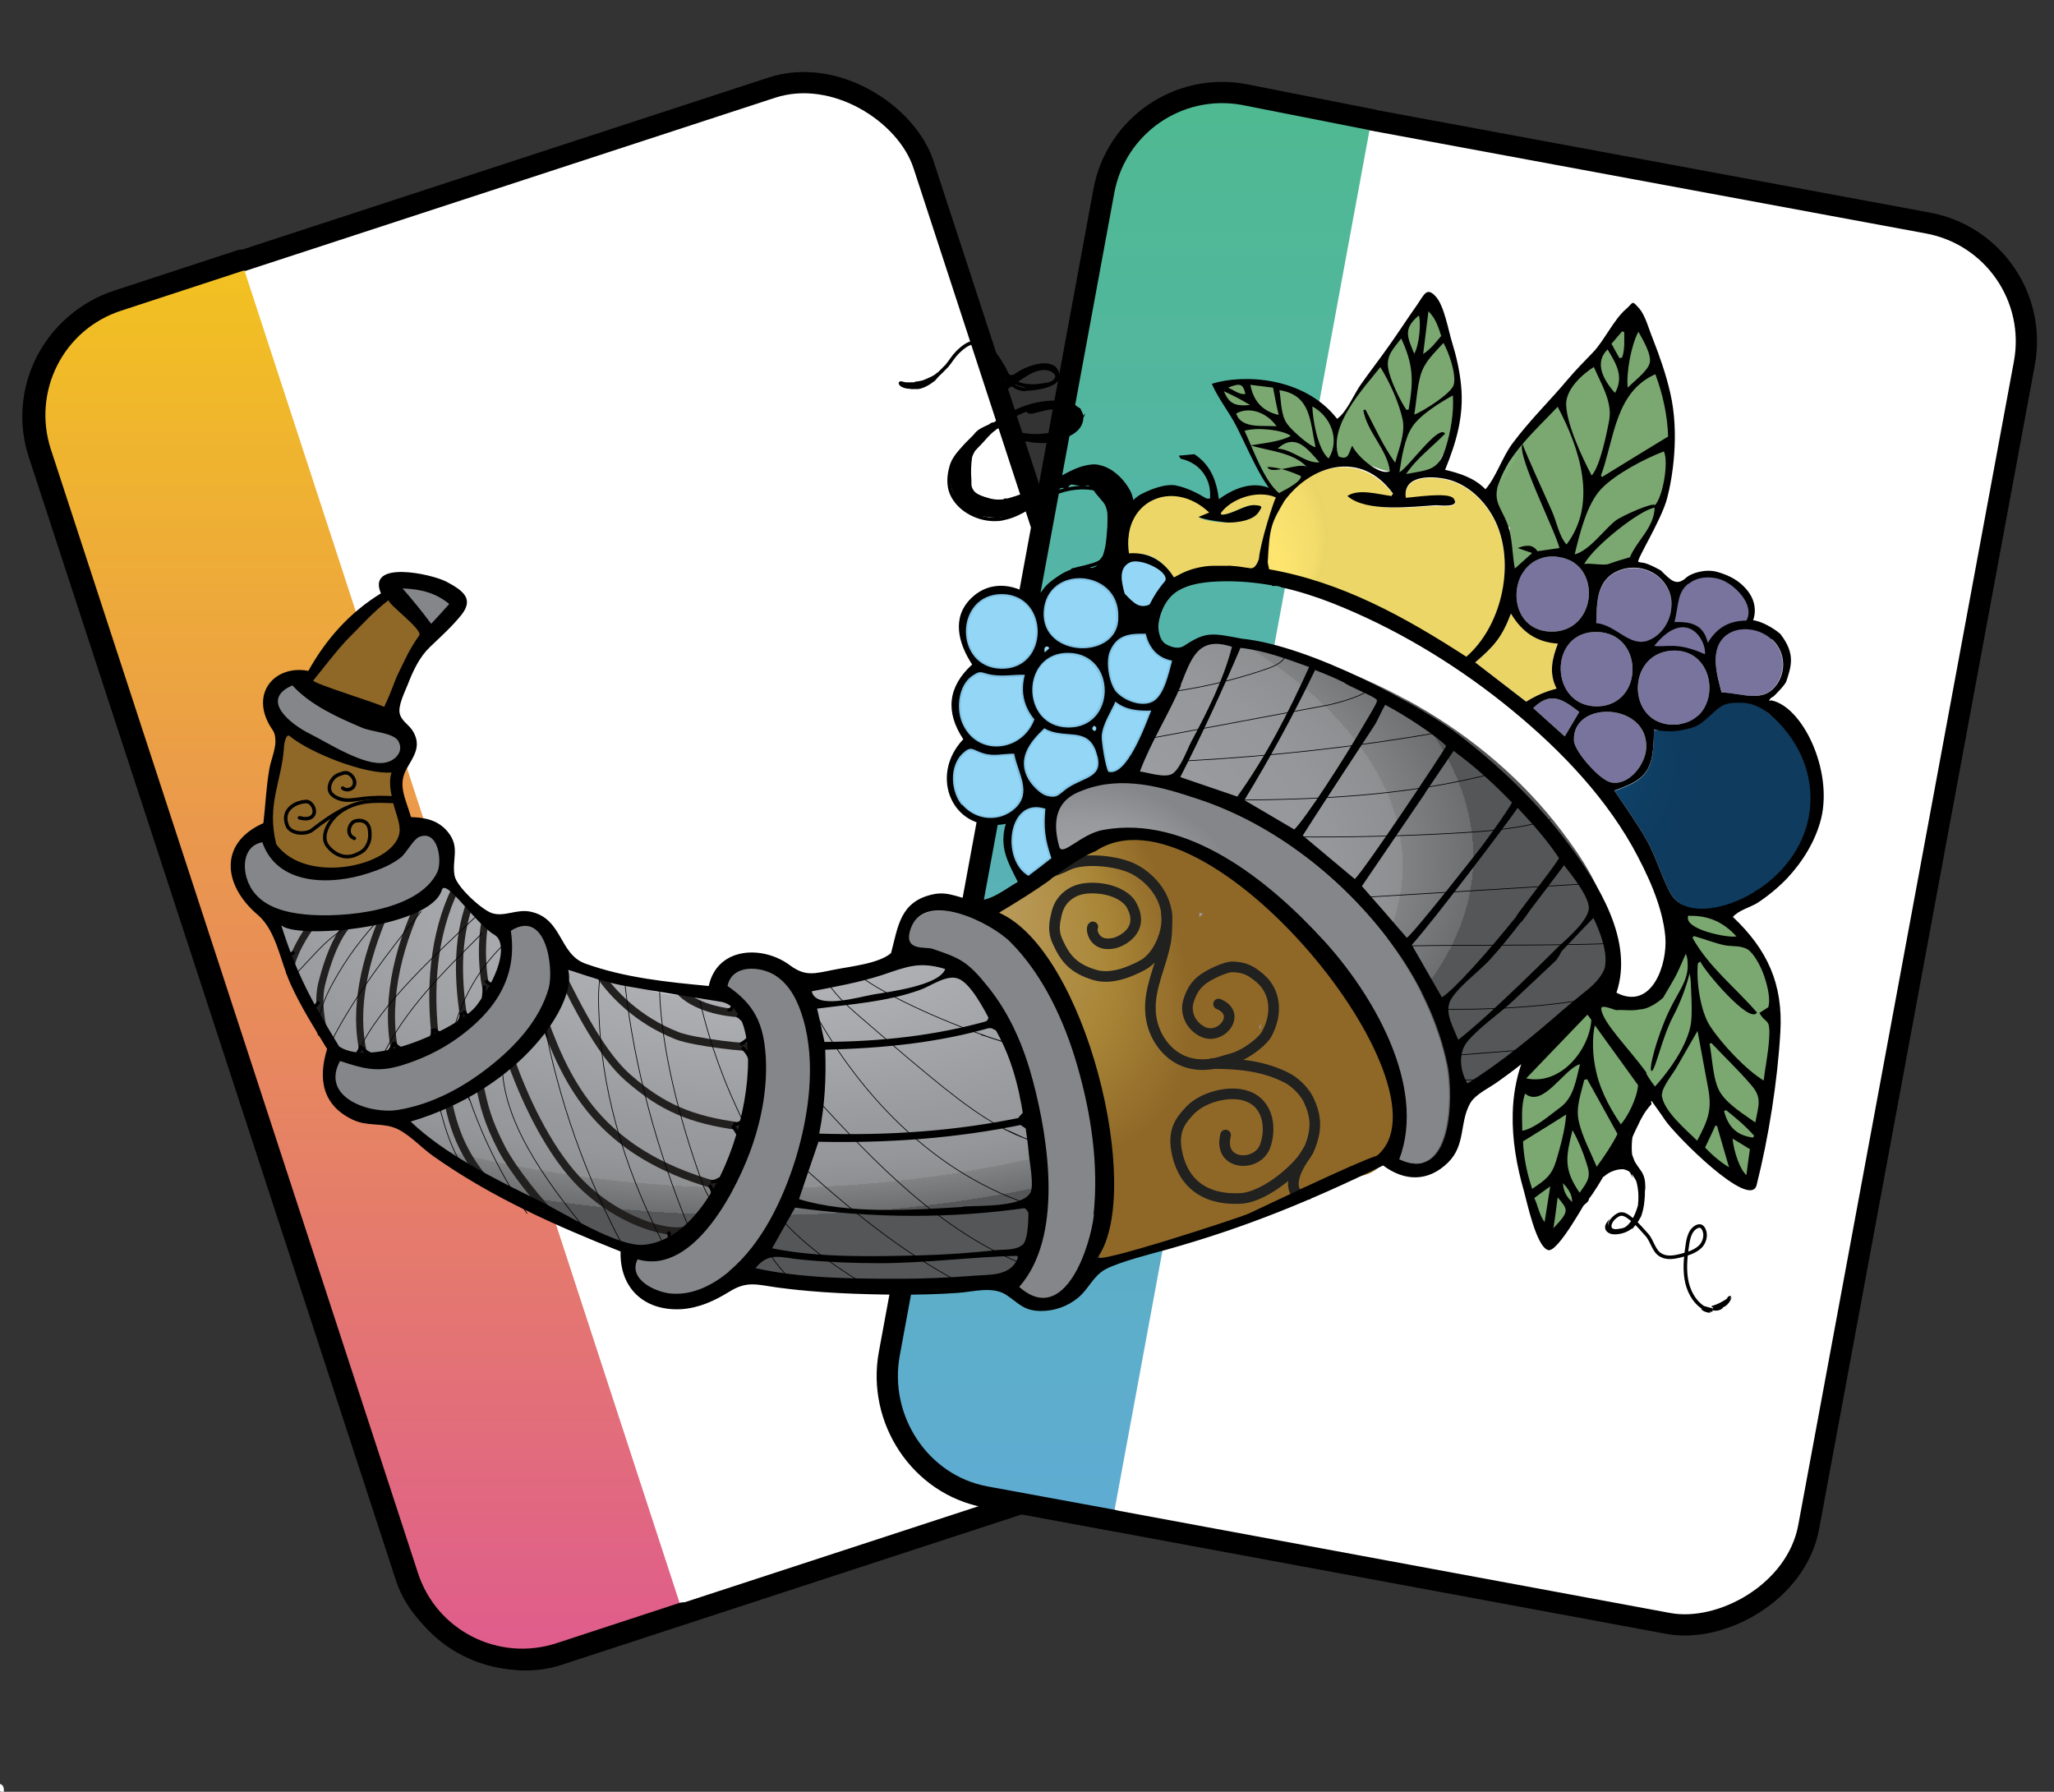 <?xml version="1.0" encoding="UTF-8"?>
<svg id="Layer_1" data-name="Layer 1" xmlns="http://www.w3.org/2000/svg" version="1.1" xmlns:xlink="http://www.w3.org/1999/xlink" viewBox="0 0 580.2 506.1">
  <rect x="0" y="0" width="580.2" height="506.1" fill="#333333" stroke="none"/>
  <defs>
    <style>
      .cls-1, .cls-2, .cls-3, .cls-4, .cls-5, .cls-6, .cls-7, .cls-8, .cls-9, .cls-10, .cls-11, .cls-12, .cls-13, .cls-14, .cls-15, .cls-16, .cls-17, .cls-18, .cls-19 {
        stroke-miterlimit: 10;
      }

      .cls-1, .cls-5, .cls-6, .cls-7, .cls-10, .cls-15, .cls-16 {
        fill: none;
      }

      .cls-1, .cls-10 {
        stroke: #212120;
        stroke-width: 3px;
      }

      .cls-20 {
        fill: url(#radial-gradient-16);
      }

      .cls-20, .cls-21, .cls-22, .cls-23, .cls-24, .cls-25, .cls-26, .cls-27, .cls-28, .cls-29, .cls-30, .cls-31, .cls-32, .cls-33, .cls-34, .cls-35, .cls-36, .cls-37, .cls-38, .cls-39, .cls-40, .cls-41, .cls-42, .cls-43, .cls-44, .cls-45, .cls-46, .cls-47, .cls-48, .cls-49, .cls-50, .cls-51, .cls-52, .cls-53 {
        stroke-width: 0px;
      }

      .cls-2 {
        fill: url(#radial-gradient-37);
        stroke: url(#radial-gradient-38);
      }

      .cls-2, .cls-3, .cls-4, .cls-5, .cls-6, .cls-8, .cls-9, .cls-11, .cls-12, .cls-13, .cls-18, .cls-19 {
        stroke-width: 1px;
      }

      .cls-21 {
        fill: #000;
      }

      .cls-3 {
        fill: url(#radial-gradient-18);
        stroke: url(#radial-gradient-19);
      }

      .cls-4 {
        fill: url(#radial-gradient-22);
        stroke: url(#radial-gradient-23);
      }

      .cls-22 {
        fill: url(#radial-gradient-39);
      }

      .cls-54 {
        stroke-miterlimit: 10;
        stroke-width: 6px;
      }

      .cls-54, .cls-5, .cls-6, .cls-14, .cls-16, .cls-17, .cls-55 {
        stroke: #000;
      }

      .cls-54, .cls-5, .cls-10, .cls-14, .cls-17, .cls-55 {
        stroke-linecap: round;
      }

      .cls-54, .cls-55, .cls-43 {
        fill: #fff;
      }

      .cls-7 {
        stroke-width: 2.2px;
      }

      .cls-7, .cls-15 {
        stroke: #221f1f;
      }

      .cls-23 {
        fill: url(#radial-gradient-8);
      }

      .cls-8 {
        fill: url(#radial-gradient-20);
        stroke: url(#radial-gradient-21);
      }

      .cls-9 {
        fill: url(#radial-gradient-35);
        stroke: url(#radial-gradient-36);
      }

      .cls-24 {
        fill: url(#radial-gradient-13);
      }

      .cls-25 {
        fill: url(#radial-gradient-12);
      }

      .cls-11 {
        fill: url(#radial-gradient-29);
        stroke: url(#radial-gradient-30);
      }

      .cls-12 {
        fill: url(#radial-gradient-40);
        stroke: url(#radial-gradient-41);
      }

      .cls-13 {
        fill: url(#radial-gradient-42);
        stroke: url(#radial-gradient-43);
      }

      .cls-26 {
        fill: url(#radial-gradient-47);
      }

      .cls-27 {
        fill: url(#radial-gradient-25);
      }

      .cls-28 {
        fill: url(#radial-gradient-33);
      }

      .cls-29 {
        fill: url(#radial-gradient-17);
      }

      .cls-30 {
        fill: url(#radial-gradient-32);
      }

      .cls-14 {
        fill: url(#linear-gradient);
      }

      .cls-14, .cls-17 {
        stroke-width: 6px;
      }

      .cls-15 {
        stroke-width: 2px;
      }

      .cls-16 {
        stroke-width: .2px;
      }

      .cls-31 {
        fill: url(#radial-gradient-2);
      }

      .cls-32 {
        fill: url(#radial-gradient-50);
      }

      .cls-33 {
        fill: url(#radial-gradient-7);
      }

      .cls-34 {
        fill: url(#radial-gradient-34);
      }

      .cls-35 {
        fill: url(#radial-gradient-26);
      }

      .cls-36 {
        fill: url(#radial-gradient-5);
      }

      .cls-37 {
        fill: url(#radial-gradient-24);
      }

      .cls-38 {
        fill: url(#radial-gradient);
      }

      .cls-17 {
        fill: url(#linear-gradient-2);
      }

      .cls-39 {
        fill: url(#radial-gradient-31);
      }

      .cls-40 {
        fill: url(#radial-gradient-14);
      }

      .cls-18 {
        fill: url(#radial-gradient-27);
        stroke: url(#radial-gradient-28);
      }

      .cls-41 {
        fill: url(#radial-gradient-10);
      }

      .cls-55 {
        stroke-miterlimit: 10;
        stroke-width: 6px;
      }

      .cls-42 {
        fill: url(#radial-gradient-52);
      }

      .cls-44 {
        fill: url(#radial-gradient-51);
      }

      .cls-45 {
        fill: url(#radial-gradient-6);
      }

      .cls-46 {
        fill: url(#radial-gradient-44);
      }

      .cls-19 {
        fill: url(#radial-gradient-45);
        stroke: url(#radial-gradient-46);
      }

      .cls-47 {
        fill: url(#radial-gradient-15);
      }

      .cls-48 {
        fill: url(#radial-gradient-9);
      }

      .cls-49 {
        fill: url(#radial-gradient-3);
      }

      .cls-50 {
        fill: url(#radial-gradient-49);
      }

      .cls-51 {
        fill: url(#radial-gradient-11);
      }

      .cls-52 {
        fill: url(#radial-gradient-48);
      }

      .cls-53 {
        fill: url(#radial-gradient-4);
      }
    </style>
    <linearGradient id="linear-gradient" x1="101.3" y1="37.3" x2="101.3" y2="432.5" gradientTransform="translate(0 506) scale(1 -1)" gradientUnits="userSpaceOnUse">
      <stop offset="0" stop-color="#df5c8d"/>
      <stop offset="1" stop-color="#f2c220"/>
    </linearGradient>
    <linearGradient id="linear-gradient-2" x1="319.1" y1="76.6" x2="319.1" y2="479.9" gradientTransform="translate(0 506) scale(1 -1)" gradientUnits="userSpaceOnUse">
      <stop offset="0" stop-color="#5facd3"/>
      <stop offset="1" stop-color="#4fb991"/>
    </linearGradient>
    <radialGradient id="radial-gradient" cx="-5750.5" cy="283.8" fx="-5686" fy="-9" r="1059" gradientTransform="translate(1353.2 299.7) rotate(1.7) scale(.2 -.1)" gradientUnits="userSpaceOnUse">
      <stop offset="0" stop-color="#b9babe"/>
      <stop offset=".7" stop-color="#97999c"/>
      <stop offset=".8" stop-color="#95979a"/>
      <stop offset=".9" stop-color="#8d8f91"/>
      <stop offset=".9" stop-color="#808283"/>
      <stop offset="1" stop-color="#6d6e70"/>
      <stop offset="1" stop-color="#555657"/>
    </radialGradient>
    <radialGradient id="radial-gradient-2" cx="-5616.2" cy="468.7" fx="-5616.2" fy="468.7" r="26.7" gradientTransform="translate(1353.2 298.1) rotate(1.7) scale(.2 -.2)" gradientUnits="userSpaceOnUse">
      <stop offset="0" stop-color="#6da5c1"/>
      <stop offset=".3" stop-color="#6da5c1"/>
      <stop offset=".4" stop-color="#73adcb"/>
      <stop offset=".5" stop-color="#7dbbda"/>
      <stop offset=".7" stop-color="#80c0e1"/>
      <stop offset="1" stop-color="#81c3e4"/>
    </radialGradient>
    <radialGradient id="radial-gradient-3" cx="-3527.8" cy="2386.5" fx="-3527.8" fy="2386.5" r="374.8" gradientTransform="translate(1407.8 466.3) rotate(-42) scale(.2 -.4)" gradientUnits="userSpaceOnUse">
      <stop offset="0" stop-color="#cbb482"/>
      <stop offset=".1" stop-color="#c6ad79"/>
      <stop offset=".3" stop-color="#bb9d5f"/>
      <stop offset=".6" stop-color="#a98637"/>
      <stop offset=".8" stop-color="#8f6828"/>
      <stop offset=".8" stop-color="#8f6828"/>
    </radialGradient>
    <radialGradient id="radial-gradient-4" cx="-6599.1" cy="181.7" fx="-6599.1" fy="181.7" r="101.7" gradientTransform="translate(1353.2 298.1) rotate(1.7) scale(.2 -.2)" gradientUnits="userSpaceOnUse">
      <stop offset="0" stop-color="#cbb482"/>
      <stop offset=".1" stop-color="#c6ad79"/>
      <stop offset=".3" stop-color="#bb9d5f"/>
      <stop offset=".6" stop-color="#a98637"/>
      <stop offset=".8" stop-color="#8f6828"/>
      <stop offset=".8" stop-color="#8f6828"/>
    </radialGradient>
    <radialGradient id="radial-gradient-5" cx="-6566" cy="405" fx="-6566" fy="405" r="83.4" gradientTransform="translate(1353.2 298.1) rotate(1.7) scale(.2 -.2)" gradientUnits="userSpaceOnUse">
      <stop offset="0" stop-color="#cbb482"/>
      <stop offset=".1" stop-color="#c6ad79"/>
      <stop offset=".3" stop-color="#bb9d5f"/>
      <stop offset=".6" stop-color="#a98637"/>
      <stop offset=".8" stop-color="#8f6828"/>
      <stop offset=".8" stop-color="#8f6828"/>
    </radialGradient>
    <radialGradient id="radial-gradient-6" cx="-4778.6" cy="758.2" fx="-4778.6" fy="758.2" r="158" gradientTransform="translate(1353.2 298.1) rotate(1.7) scale(.2 -.2)" gradientUnits="userSpaceOnUse">
      <stop offset=".4" stop-color="#7eaa72"/>
      <stop offset=".8" stop-color="#8bbe7f"/>
      <stop offset=".9" stop-color="#7ba870"/>
    </radialGradient>
    <radialGradient id="radial-gradient-7" cx="-7486.4" cy="-1704" fx="-7486.4" fy="-1704" r="159.3" gradientTransform="translate(1243.7 347.1) rotate(1.7) scale(.2)" gradientUnits="userSpaceOnUse">
      <stop offset=".4" stop-color="#7eaa72"/>
      <stop offset=".8" stop-color="#8bbe7f"/>
      <stop offset=".9" stop-color="#7ba870"/>
    </radialGradient>
    <radialGradient id="radial-gradient-8" cx="-6997.9" cy="-2676.7" fx="-6997.9" fy="-2676.7" r="213.2" gradientTransform="translate(1243.7 347.1) rotate(1.7) scale(.2)" gradientUnits="userSpaceOnUse">
      <stop offset=".4" stop-color="#7eaa72"/>
      <stop offset=".8" stop-color="#8bbe7f"/>
      <stop offset=".9" stop-color="#7ba870"/>
    </radialGradient>
    <radialGradient id="radial-gradient-9" cx="-5069.3" cy="584.1" fx="-5069.3" fy="427.2" r="158.7" gradientTransform="translate(1353.2 298.1) rotate(1.7) scale(.2 -.2)" gradientUnits="userSpaceOnUse">
      <stop offset="0" stop-color="#cdb859"/>
      <stop offset=".1" stop-color="#c9b457"/>
      <stop offset=".2" stop-color="#c4b155"/>
      <stop offset=".2" stop-color="#d1bd5a"/>
      <stop offset=".3" stop-color="#e5cf64"/>
      <stop offset=".4" stop-color="#f3dc6b"/>
      <stop offset=".5" stop-color="#fbe36d"/>
      <stop offset=".6" stop-color="#fde56f"/>
      <stop offset=".9" stop-color="#f3dc6b"/>
      <stop offset="1" stop-color="#ead466"/>
      <stop offset="1" stop-color="#ecd667"/>
    </radialGradient>
    <radialGradient id="radial-gradient-10" cx="-5244.8" cy="-23.3" fx="-5244.8" fy="-23.3" r="287.2" gradientTransform="translate(1353.2 298.1) rotate(1.7) scale(.2 -.2)" gradientUnits="userSpaceOnUse">
      <stop offset="0" stop-color="#b9babe"/>
      <stop offset=".7" stop-color="#97999c"/>
      <stop offset=".9" stop-color="#848689"/>
    </radialGradient>
    <radialGradient id="radial-gradient-11" cx="-4566" cy="257.5" fx="-4566" fy="429.4" r="173.9" gradientTransform="translate(1353.2 298.1) rotate(1.7) scale(.2 -.2)" gradientUnits="userSpaceOnUse">
      <stop offset=".1" stop-color="#1164a1"/>
      <stop offset=".5" stop-color="#084c7d"/>
      <stop offset=".7" stop-color="#0f3f65"/>
      <stop offset="1" stop-color="#0e3b5e"/>
    </radialGradient>
    <radialGradient id="radial-gradient-12" cx="-7947.9" cy="-2757.3" fx="-7947.9" fy="-2757.3" r="227.8" gradientTransform="translate(1243.7 347.1) rotate(1.7) scale(.2)" gradientUnits="userSpaceOnUse">
      <stop offset="0" stop-color="#b9babe"/>
      <stop offset=".7" stop-color="#97999c"/>
      <stop offset=".9" stop-color="#848689"/>
    </radialGradient>
    <radialGradient id="radial-gradient-13" cx="-8356.2" cy="-2808.3" fx="-8356.2" fy="-2808.3" r="197.3" gradientTransform="translate(1243.7 347.1) rotate(1.7) scale(.2)" gradientUnits="userSpaceOnUse">
      <stop offset="0" stop-color="#b9babe"/>
      <stop offset=".7" stop-color="#97999c"/>
      <stop offset=".9" stop-color="#848689"/>
    </radialGradient>
    <radialGradient id="radial-gradient-14" cx="-8774.2" cy="-2650.9" fx="-8774.2" fy="-2650.9" r="157.8" gradientTransform="translate(1243.7 347.1) rotate(1.7) scale(.2)" gradientUnits="userSpaceOnUse">
      <stop offset="0" stop-color="#b9babe"/>
      <stop offset=".7" stop-color="#97999c"/>
      <stop offset=".9" stop-color="#848689"/>
    </radialGradient>
    <radialGradient id="radial-gradient-15" cx="-5318.1" cy="691.8" fx="-5318.1" fy="733" r="91" gradientTransform="translate(1353.2 298.1) rotate(1.7) scale(.2 -.2)" gradientUnits="userSpaceOnUse">
      <stop offset="0" stop-color="#cdb859"/>
      <stop offset=".2" stop-color="#c9b457"/>
      <stop offset=".2" stop-color="#c4b155"/>
      <stop offset=".2" stop-color="#d1bd5a"/>
      <stop offset=".2" stop-color="#e5cf64"/>
      <stop offset=".3" stop-color="#f3dc6b"/>
      <stop offset=".3" stop-color="#fbe36d"/>
      <stop offset=".4" stop-color="#fde56f"/>
      <stop offset=".8" stop-color="#f3dc6b"/>
      <stop offset="1" stop-color="#ead466"/>
      <stop offset="1" stop-color="#ecd667"/>
    </radialGradient>
    <radialGradient id="radial-gradient-16" cx="-8932.5" cy="-2444.1" fx="-8932.5" fy="-2444.1" r="116.2" gradientTransform="translate(1243.7 347.1) rotate(1.7) scale(.2)" gradientUnits="userSpaceOnUse">
      <stop offset="0" stop-color="#b9babe"/>
      <stop offset=".7" stop-color="#97999c"/>
      <stop offset=".9" stop-color="#848689"/>
    </radialGradient>
    <radialGradient id="radial-gradient-17" cx="-4815.4" cy="546.7" fx="-4815.4" fy="546.7" r="54.4" gradientTransform="translate(1353.2 298.1) rotate(1.7) scale(.2 -.2)" gradientUnits="userSpaceOnUse">
      <stop offset="0" stop-color="#7a749f"/>
      <stop offset=".2" stop-color="#7b77a3"/>
      <stop offset=".2" stop-color="#7c78a4"/>
      <stop offset=".3" stop-color="#827eac"/>
      <stop offset=".4" stop-color="#8580ae"/>
      <stop offset=".8" stop-color="#8c86b7"/>
      <stop offset="1" stop-color="#938dc0"/>
      <stop offset="1" stop-color="#78749e"/>
    </radialGradient>
    <radialGradient id="radial-gradient-18" cx="-5525.7" cy="383.9" fx="-5525.7" fy="383.9" r="54.2" gradientTransform="translate(1353.2 298.1) rotate(1.7) scale(.2 -.2)" gradientUnits="userSpaceOnUse">
      <stop offset="0" stop-color="#81c4e5"/>
      <stop offset=".2" stop-color="#81c6e8"/>
      <stop offset=".3" stop-color="#83c8e9"/>
      <stop offset=".4" stop-color="#89cef1"/>
      <stop offset=".6" stop-color="#8fd4f5"/>
      <stop offset="1" stop-color="#93d6f6"/>
    </radialGradient>
    <radialGradient id="radial-gradient-19" cx="-7760.1" cy="-2087.3" fx="-7760.1" fy="-2087.3" r="54.7" gradientTransform="translate(1243.7 347.1) rotate(1.7) scale(.2)" gradientUnits="userSpaceOnUse">
      <stop offset="0" stop-color="#6da5c1"/>
      <stop offset=".3" stop-color="#6da5c1"/>
      <stop offset=".4" stop-color="#73adcb"/>
      <stop offset=".5" stop-color="#7dbbda"/>
      <stop offset=".7" stop-color="#80c0e1"/>
      <stop offset="1" stop-color="#81c3e4"/>
    </radialGradient>
    <radialGradient id="radial-gradient-20" cx="-7968.7" cy="-2057.1" fx="-7968.7" fy="-2057.1" r="54" gradientTransform="translate(1243.7 347.1) rotate(1.7) scale(.2)" gradientUnits="userSpaceOnUse">
      <stop offset="0" stop-color="#81c4e5"/>
      <stop offset=".2" stop-color="#81c6e8"/>
      <stop offset=".3" stop-color="#83c8e9"/>
      <stop offset=".4" stop-color="#89cef1"/>
      <stop offset=".6" stop-color="#8fd4f5"/>
      <stop offset="1" stop-color="#93d6f6"/>
    </radialGradient>
    <radialGradient id="radial-gradient-21" cx="-7859.8" cy="-2009.2" fx="-7859.8" fy="-2009.2" r="54.5" gradientTransform="translate(1243.7 347.1) rotate(1.7) scale(.2)" gradientUnits="userSpaceOnUse">
      <stop offset="0" stop-color="#6da5c1"/>
      <stop offset=".3" stop-color="#6da5c1"/>
      <stop offset=".4" stop-color="#73adcb"/>
      <stop offset=".5" stop-color="#7dbbda"/>
      <stop offset=".7" stop-color="#80c0e1"/>
      <stop offset="1" stop-color="#81c3e4"/>
    </radialGradient>
    <radialGradient id="radial-gradient-22" cx="-7972.8" cy="-2173.3" fx="-7972.8" fy="-2173.3" r="55.3" gradientTransform="translate(1243.7 347.1) rotate(1.7) scale(.2)" gradientUnits="userSpaceOnUse">
      <stop offset="0" stop-color="#81c4e5"/>
      <stop offset=".2" stop-color="#81c6e8"/>
      <stop offset=".3" stop-color="#83c8e9"/>
      <stop offset=".4" stop-color="#89cef1"/>
      <stop offset=".6" stop-color="#8fd4f5"/>
      <stop offset="1" stop-color="#93d6f6"/>
    </radialGradient>
    <radialGradient id="radial-gradient-23" cx="-7862.8" cy="-2116.5" fx="-7862.8" fy="-2116.5" r="55.8" gradientTransform="translate(1243.7 347.1) rotate(1.7) scale(.2)" gradientUnits="userSpaceOnUse">
      <stop offset="0" stop-color="#6da5c1"/>
      <stop offset=".3" stop-color="#6da5c1"/>
      <stop offset=".4" stop-color="#73adcb"/>
      <stop offset=".5" stop-color="#7dbbda"/>
      <stop offset=".7" stop-color="#80c0e1"/>
      <stop offset="1" stop-color="#81c3e4"/>
    </radialGradient>
    <radialGradient id="radial-gradient-24" cx="-7090.2" cy="-2087" fx="-7090.2" fy="-2087" r="54" gradientTransform="translate(1243.7 347.1) rotate(1.7) scale(.2)" gradientUnits="userSpaceOnUse">
      <stop offset="0" stop-color="#7a749f"/>
      <stop offset=".2" stop-color="#7b77a3"/>
      <stop offset=".2" stop-color="#7c78a4"/>
      <stop offset=".3" stop-color="#827eac"/>
      <stop offset=".4" stop-color="#8580ae"/>
      <stop offset=".8" stop-color="#8c86b7"/>
      <stop offset="1" stop-color="#938dc0"/>
      <stop offset="1" stop-color="#78749e"/>
    </radialGradient>
    <radialGradient id="radial-gradient-25" cx="-6975.5" cy="-2111.1" fx="-6975.5" fy="-2111.1" r="53.7" gradientTransform="translate(1243.7 347.1) rotate(1.7) scale(.2)" gradientUnits="userSpaceOnUse">
      <stop offset="0" stop-color="#7a749f"/>
      <stop offset=".2" stop-color="#7b77a3"/>
      <stop offset=".2" stop-color="#7c78a4"/>
      <stop offset=".3" stop-color="#827eac"/>
      <stop offset=".4" stop-color="#8580ae"/>
      <stop offset=".8" stop-color="#8c86b7"/>
      <stop offset="1" stop-color="#938dc0"/>
      <stop offset="1" stop-color="#78749e"/>
    </radialGradient>
    <radialGradient id="radial-gradient-26" cx="-7037.4" cy="-1990.4" fx="-7037.4" fy="-1990.4" r="54.8" gradientTransform="translate(1243.7 347.1) rotate(1.7) scale(.2)" gradientUnits="userSpaceOnUse">
      <stop offset="0" stop-color="#7a749f"/>
      <stop offset=".2" stop-color="#7b77a3"/>
      <stop offset=".2" stop-color="#7c78a4"/>
      <stop offset=".3" stop-color="#827eac"/>
      <stop offset=".4" stop-color="#8580ae"/>
      <stop offset=".8" stop-color="#8c86b7"/>
      <stop offset="1" stop-color="#938dc0"/>
      <stop offset="1" stop-color="#78749e"/>
    </radialGradient>
    <radialGradient id="radial-gradient-27" cx="-7853.2" cy="-2026.9" fx="-7853.2" fy="-2026.9" r="53.5" gradientTransform="translate(1243.7 347.1) rotate(1.7) scale(.2)" gradientUnits="userSpaceOnUse">
      <stop offset="0" stop-color="#81c4e5"/>
      <stop offset=".2" stop-color="#81c6e8"/>
      <stop offset=".3" stop-color="#83c8e9"/>
      <stop offset=".4" stop-color="#89cef1"/>
      <stop offset=".6" stop-color="#8fd4f5"/>
      <stop offset="1" stop-color="#93d6f6"/>
    </radialGradient>
    <radialGradient id="radial-gradient-28" cx="-7748.3" cy="-1978.6" fx="-7748.3" fy="-1978.6" r="54" gradientTransform="translate(1243.7 347.1) rotate(1.7) scale(.2)" gradientUnits="userSpaceOnUse">
      <stop offset="0" stop-color="#6da5c1"/>
      <stop offset=".3" stop-color="#6da5c1"/>
      <stop offset=".4" stop-color="#73adcb"/>
      <stop offset=".5" stop-color="#7dbbda"/>
      <stop offset=".7" stop-color="#80c0e1"/>
      <stop offset="1" stop-color="#81c3e4"/>
    </radialGradient>
    <radialGradient id="radial-gradient-29" cx="-7982.2" cy="-2282.6" fx="-7982.2" fy="-2282.6" r="51.4" gradientTransform="translate(1243.7 347.1) rotate(1.7) scale(.2)" gradientUnits="userSpaceOnUse">
      <stop offset="0" stop-color="#81c4e5"/>
      <stop offset=".2" stop-color="#81c6e8"/>
      <stop offset=".3" stop-color="#83c8e9"/>
      <stop offset=".4" stop-color="#89cef1"/>
      <stop offset=".6" stop-color="#8fd4f5"/>
      <stop offset="1" stop-color="#93d6f6"/>
    </radialGradient>
    <radialGradient id="radial-gradient-30" cx="-7871.3" cy="-2213.4" fx="-7871.3" fy="-2213.4" r="51.9" gradientTransform="translate(1243.7 347.1) rotate(1.7) scale(.2)" gradientUnits="userSpaceOnUse">
      <stop offset="0" stop-color="#6da5c1"/>
      <stop offset=".3" stop-color="#6da5c1"/>
      <stop offset=".4" stop-color="#73adcb"/>
      <stop offset=".5" stop-color="#7dbbda"/>
      <stop offset=".7" stop-color="#80c0e1"/>
      <stop offset="1" stop-color="#81c3e4"/>
    </radialGradient>
    <radialGradient id="radial-gradient-31" cx="-4866" cy="452.1" fx="-4866" fy="452.1" r="62.8" gradientTransform="translate(1353.2 298.1) rotate(1.7) scale(.2 -.2)" gradientUnits="userSpaceOnUse">
      <stop offset="0" stop-color="#fde470"/>
      <stop offset="0" stop-color="#fde470"/>
      <stop offset=".6" stop-color="#fde56f"/>
      <stop offset="1" stop-color="#fde571"/>
      <stop offset="1" stop-color="#c4b155"/>
      <stop offset="1" stop-color="#d2bd5a"/>
      <stop offset="1" stop-color="#deca62"/>
      <stop offset="1" stop-color="#e7d165"/>
      <stop offset="1" stop-color="#ead466"/>
    </radialGradient>
    <radialGradient id="radial-gradient-32" cx="-7067.1" cy="-2201.3" fx="-7067.1" fy="-2201.3" r="52.8" gradientTransform="translate(1243.7 347.1) rotate(1.7) scale(.2)" gradientUnits="userSpaceOnUse">
      <stop offset="0" stop-color="#7a749f"/>
      <stop offset=".2" stop-color="#7b77a3"/>
      <stop offset=".2" stop-color="#7c78a4"/>
      <stop offset=".3" stop-color="#827eac"/>
      <stop offset=".4" stop-color="#8580ae"/>
      <stop offset=".8" stop-color="#8c86b7"/>
      <stop offset="1" stop-color="#938dc0"/>
      <stop offset="1" stop-color="#78749e"/>
    </radialGradient>
    <radialGradient id="radial-gradient-33" cx="-6865.2" cy="-2070.2" fx="-6865.2" fy="-2070.2" r="49.5" gradientTransform="translate(1243.7 347.1) rotate(1.7) scale(.2)" gradientUnits="userSpaceOnUse">
      <stop offset="0" stop-color="#7a749f"/>
      <stop offset=".2" stop-color="#7b77a3"/>
      <stop offset=".2" stop-color="#7c78a4"/>
      <stop offset=".3" stop-color="#827eac"/>
      <stop offset=".4" stop-color="#8580ae"/>
      <stop offset=".8" stop-color="#8c86b7"/>
      <stop offset="1" stop-color="#938dc0"/>
      <stop offset="1" stop-color="#78749e"/>
    </radialGradient>
    <radialGradient id="radial-gradient-34" cx="-8942.2" cy="-2221.8" fx="-8942.2" fy="-2221.8" r="82.5" gradientTransform="translate(1243.7 347.1) rotate(1.7) scale(.2)" gradientUnits="userSpaceOnUse">
      <stop offset="0" stop-color="#b9babe"/>
      <stop offset=".7" stop-color="#97999c"/>
      <stop offset=".9" stop-color="#848689"/>
    </radialGradient>
    <radialGradient id="radial-gradient-35" cx="-7875.2" cy="-2248.6" fx="-7875.2" fy="-2248.6" r="52.6" gradientTransform="translate(1243.7 347.1) rotate(1.7) scale(.2)" gradientUnits="userSpaceOnUse">
      <stop offset="0" stop-color="#81c4e5"/>
      <stop offset=".2" stop-color="#81c6e8"/>
      <stop offset=".3" stop-color="#83c8e9"/>
      <stop offset=".4" stop-color="#89cef1"/>
      <stop offset=".6" stop-color="#8fd4f5"/>
      <stop offset="1" stop-color="#93d6f6"/>
    </radialGradient>
    <radialGradient id="radial-gradient-36" cx="-7769.7" cy="-2181" fx="-7769.7" fy="-2181" r="53.2" gradientTransform="translate(1243.7 347.1) rotate(1.7) scale(.2)" gradientUnits="userSpaceOnUse">
      <stop offset="0" stop-color="#6da5c1"/>
      <stop offset=".3" stop-color="#6da5c1"/>
      <stop offset=".4" stop-color="#73adcb"/>
      <stop offset=".5" stop-color="#7dbbda"/>
      <stop offset=".7" stop-color="#80c0e1"/>
      <stop offset="1" stop-color="#81c3e4"/>
    </radialGradient>
    <radialGradient id="radial-gradient-37" cx="-7763.4" cy="-2106" fx="-7763.4" fy="-2106" r="49.5" gradientTransform="translate(1243.7 347.1) rotate(1.7) scale(.2)" gradientUnits="userSpaceOnUse">
      <stop offset="0" stop-color="#81c4e5"/>
      <stop offset=".2" stop-color="#81c6e8"/>
      <stop offset=".3" stop-color="#83c8e9"/>
      <stop offset=".4" stop-color="#89cef1"/>
      <stop offset=".6" stop-color="#8fd4f5"/>
      <stop offset="1" stop-color="#93d6f6"/>
    </radialGradient>
    <radialGradient id="radial-gradient-38" cx="-7629" cy="-2051.7" fx="-7629" fy="-2051.7" r="49.9" gradientTransform="translate(1243.7 347.1) rotate(1.7) scale(.2)" gradientUnits="userSpaceOnUse">
      <stop offset="0" stop-color="#6da5c1"/>
      <stop offset=".3" stop-color="#6da5c1"/>
      <stop offset=".4" stop-color="#73adcb"/>
      <stop offset=".5" stop-color="#7dbbda"/>
      <stop offset=".7" stop-color="#80c0e1"/>
      <stop offset="1" stop-color="#81c3e4"/>
    </radialGradient>
    <radialGradient id="radial-gradient-39" cx="-6923.7" cy="-1998.5" fx="-6923.7" fy="-1998.5" r="58.4" gradientTransform="translate(1243.7 347.1) rotate(1.7) scale(.2)" gradientUnits="userSpaceOnUse">
      <stop offset="0" stop-color="#7a749f"/>
      <stop offset=".2" stop-color="#7b77a3"/>
      <stop offset=".2" stop-color="#7c78a4"/>
      <stop offset=".3" stop-color="#827eac"/>
      <stop offset=".4" stop-color="#8580ae"/>
      <stop offset=".8" stop-color="#8c86b7"/>
      <stop offset="1" stop-color="#938dc0"/>
      <stop offset="1" stop-color="#78749e"/>
    </radialGradient>
    <radialGradient id="radial-gradient-40" cx="-7780.6" cy="-2208.3" fx="-7780.6" fy="-2208.3" r="44.9" gradientTransform="translate(1243.7 347.1) rotate(1.7) scale(.2)" gradientUnits="userSpaceOnUse">
      <stop offset="0" stop-color="#81c4e5"/>
      <stop offset=".2" stop-color="#81c6e8"/>
      <stop offset=".3" stop-color="#83c8e9"/>
      <stop offset=".4" stop-color="#89cef1"/>
      <stop offset=".6" stop-color="#8fd4f5"/>
      <stop offset="1" stop-color="#93d6f6"/>
    </radialGradient>
    <radialGradient id="radial-gradient-41" cx="-7591.2" cy="-2145.8" fx="-7591.2" fy="-2145.8" r="45.3" gradientTransform="translate(1243.7 347.1) rotate(1.7) scale(.2)" gradientUnits="userSpaceOnUse">
      <stop offset="0" stop-color="#6da5c1"/>
      <stop offset=".3" stop-color="#6da5c1"/>
      <stop offset=".4" stop-color="#73adcb"/>
      <stop offset=".5" stop-color="#7dbbda"/>
      <stop offset=".7" stop-color="#80c0e1"/>
      <stop offset="1" stop-color="#81c3e4"/>
    </radialGradient>
    <radialGradient id="radial-gradient-42" cx="-7915.2" cy="-2365.8" fx="-7915.2" fy="-2365.8" r="41.6" gradientTransform="translate(1243.7 347.1) rotate(1.7) scale(.2)" gradientUnits="userSpaceOnUse">
      <stop offset="0" stop-color="#81c4e5"/>
      <stop offset=".2" stop-color="#81c6e8"/>
      <stop offset=".3" stop-color="#83c8e9"/>
      <stop offset=".4" stop-color="#89cef1"/>
      <stop offset=".6" stop-color="#8fd4f5"/>
      <stop offset="1" stop-color="#93d6f6"/>
    </radialGradient>
    <radialGradient id="radial-gradient-43" cx="-7710.8" cy="-2283.5" fx="-7710.8" fy="-2283.5" r="41.6" gradientTransform="translate(1243.7 347.1) rotate(1.7) scale(.2)" gradientUnits="userSpaceOnUse">
      <stop offset="0" stop-color="#6da5c1"/>
      <stop offset=".3" stop-color="#6da5c1"/>
      <stop offset=".4" stop-color="#73adcb"/>
      <stop offset=".5" stop-color="#7dbbda"/>
      <stop offset=".7" stop-color="#80c0e1"/>
      <stop offset="1" stop-color="#81c3e4"/>
    </radialGradient>
    <radialGradient id="radial-gradient-44" cx="-7147.7" cy="-2159.7" fx="-7147.7" fy="-2159.7" r="31" gradientTransform="translate(1243.7 347.1) rotate(1.7) scale(.2)" gradientUnits="userSpaceOnUse">
      <stop offset="0" stop-color="#7a749f"/>
      <stop offset=".2" stop-color="#7b77a3"/>
      <stop offset=".2" stop-color="#7c78a4"/>
      <stop offset=".3" stop-color="#827eac"/>
      <stop offset=".4" stop-color="#8580ae"/>
      <stop offset=".8" stop-color="#8c86b7"/>
      <stop offset="1" stop-color="#938dc0"/>
      <stop offset="1" stop-color="#78749e"/>
    </radialGradient>
    <radialGradient id="radial-gradient-45" cx="-7763.6" cy="-1978.3" fx="-7763.6" fy="-1978.3" r="38.5" gradientTransform="translate(1243.7 347.1) rotate(1.7) scale(.2)" gradientUnits="userSpaceOnUse">
      <stop offset="0" stop-color="#81c4e5"/>
      <stop offset=".2" stop-color="#81c6e8"/>
      <stop offset=".3" stop-color="#83c8e9"/>
      <stop offset=".4" stop-color="#89cef1"/>
      <stop offset=".6" stop-color="#8fd4f5"/>
      <stop offset="1" stop-color="#93d6f6"/>
    </radialGradient>
    <radialGradient id="radial-gradient-46" cx="-7614" cy="-1919.8" fx="-7614" fy="-1919.8" r="38.9" gradientTransform="translate(1243.7 347.1) rotate(1.7) scale(.2)" gradientUnits="userSpaceOnUse">
      <stop offset="0" stop-color="#6da5c1"/>
      <stop offset=".3" stop-color="#6da5c1"/>
      <stop offset=".4" stop-color="#73adcb"/>
      <stop offset=".5" stop-color="#7dbbda"/>
      <stop offset=".7" stop-color="#80c0e1"/>
      <stop offset="1" stop-color="#81c3e4"/>
    </radialGradient>
    <radialGradient id="radial-gradient-47" cx="-8820.4" cy="-2045.3" fx="-8820.4" fy="-2045.3" r="36.5" gradientTransform="translate(1243.7 347.1) rotate(1.7) scale(.2)" gradientUnits="userSpaceOnUse">
      <stop offset="0" stop-color="#b9babe"/>
      <stop offset=".7" stop-color="#97999c"/>
      <stop offset=".9" stop-color="#848689"/>
    </radialGradient>
    <radialGradient id="radial-gradient-48" cx="-6967.1" cy="-2038.4" fx="-6967.1" fy="-2038.4" r="32.9" gradientTransform="translate(1243.7 347.1) rotate(1.7) scale(.2)" gradientUnits="userSpaceOnUse">
      <stop offset="0" stop-color="#7a749f"/>
      <stop offset=".2" stop-color="#7b77a3"/>
      <stop offset=".2" stop-color="#7c78a4"/>
      <stop offset=".3" stop-color="#827eac"/>
      <stop offset=".4" stop-color="#8580ae"/>
      <stop offset=".8" stop-color="#8c86b7"/>
      <stop offset="1" stop-color="#938dc0"/>
      <stop offset="1" stop-color="#78749e"/>
    </radialGradient>
    <radialGradient id="radial-gradient-49" cx="-7899.2" cy="-2079.6" fx="-7899.2" fy="-2079.6" r="11.9" gradientTransform="translate(1243.7 347.1) rotate(1.7) scale(.2)" gradientUnits="userSpaceOnUse">
      <stop offset="0" stop-color="#81c4e5"/>
      <stop offset=".2" stop-color="#81c6e8"/>
      <stop offset=".3" stop-color="#83c8e9"/>
      <stop offset=".4" stop-color="#89cef1"/>
      <stop offset=".6" stop-color="#8fd4f5"/>
      <stop offset="1" stop-color="#93d6f6"/>
    </radialGradient>
    <radialGradient id="radial-gradient-50" cx="-4534.6" cy="-6938.6" fx="-4534.6" fy="-6938.6" r="737.3" gradientTransform="translate(1382.5 181.5) rotate(28) scale(.2 0)" gradientUnits="userSpaceOnUse">
      <stop offset="0" stop-color="#b9babe"/>
      <stop offset=".3" stop-color="#818386"/>
      <stop offset=".6" stop-color="#5d5e60"/>
      <stop offset=".7" stop-color="#4f5152"/>
      <stop offset=".8" stop-color="#4a4b4c"/>
      <stop offset=".8" stop-color="#3a3b3c"/>
      <stop offset=".9" stop-color="#212223"/>
      <stop offset="1" stop-color="#000"/>
    </radialGradient>
    <radialGradient id="radial-gradient-51" cx="-7827.7" cy="-2198.1" fx="-7827.7" fy="-2198.1" r="11.2" gradientTransform="translate(1243.7 347.1) rotate(1.7) scale(.2)" gradientUnits="userSpaceOnUse">
      <stop offset="0" stop-color="#81c4e5"/>
      <stop offset=".2" stop-color="#81c6e8"/>
      <stop offset=".3" stop-color="#83c8e9"/>
      <stop offset=".4" stop-color="#89cef1"/>
      <stop offset=".6" stop-color="#8fd4f5"/>
      <stop offset="1" stop-color="#93d6f6"/>
    </radialGradient>
    <radialGradient id="radial-gradient-52" cx="-5473" cy="-841.7" fx="-5473" fy="-841.7" r="7.8" gradientTransform="translate(1353.2 298.1) rotate(1.7) scale(.2 -.2)" gradientUnits="userSpaceOnUse">
      <stop offset=".3" stop-color="#000"/>
      <stop offset=".4" stop-color="#050505"/>
      <stop offset=".5" stop-color="#0b0b0b"/>
      <stop offset=".9" stop-color="#000"/>
      <stop offset="1" stop-color="#000"/>
    </radialGradient>
  </defs>
  <g id="Layer_3" data-name="Layer 3">
    <rect class="cls-54" x="56.3" y="45.1" width="262.9" height="402" rx="34" ry="34" transform="translate(-67.1 70.5) rotate(-18.1)"/>
    <path class="cls-14" d="M192.9,455.6l-34.8,11.4c-17.9,5.8-37.1-3.9-42.9-21.8L11.5,127.8c-5.8-17.9,3.9-37.1,21.8-42.9l34.8-11.4"/>
    <rect class="cls-55" x="210.6" y="111.3" width="402.3" height="263.1" rx="34" ry="34" transform="translate(98.2 603.6) rotate(-79.5)"/>
    <path class="cls-17" d="M314.3,429.4l-35.9-6.6c-18.5-3.4-30.6-21.9-27.2-40.4l60.6-328.4c3.4-18.5,21.1-30.7,39.6-27.3l36,7.1"/>
  </g>
  <g id="logo">
    <g>
      <path class="cls-6" d="M454.9,328.4c2.5-2.5,5.9-.4,8.1,2.4,2.1,2.8,1.1,6.6.1,10-1.3,4.5-3.9,8.2-8,6.6-1.1-1.4.3-3.3,1.9-4.2,1.7-1,3.4.9,3.9,1.2.1,0,.2.1.3.2.6.6,1.1.9,4,4.2,1.6,1.8,1.9,4.7,4.1,5.8,1.7.9,3.8.5,5.7,0,2-.5,4.1-1.2,5.5-2.7,1.2-1.4,1.6-3.6.5-5.1-.9-1.2-2.5,0-3.1.9-.7,1-1,2.3-1.2,3.5-.5,3.3-.9,6.6-.4,9.9.5,3.3,2.1,6.5,4.9,8.3M460.7,317.3c-.6,2.4-1.7,4.6-3.1,6.6-.4.6-.9,1.2-1,2s.6,1.6,1.3,1.4M456.2,325.1c-2.7,2.3-4.8,5.2-6.3,8.4,2.4-3.3,4.7-6.6,7.1-9.9-1.1,1.9-2.3,3.8-3.4,5.7,1.1-1,1.9-2.3,2.2-3.8l.9-.4M457.3,326.8c.3-1.3.5-2.6.8-3.9-.6,1.5-1.8,2.6-1.8,4.2M456.7,325.9l.3-1.1M456.3,326.5c.7-3.1,1.7-6.1,2.9-9,.5.5,0,1.3-.4,1.9-1.5,2-2.4,4.4-2.8,6.9M456,325c-2.4,3.4-4.5,7-6.3,10.8.7-2.5,2.2-4.8,4.2-6.5M460.3,316.5c-1.7,1.6-1.9,4.1-2,6.4,0,2.2-1.6,4,2.6,6.4-1.1-1.8-2.1-3.7-2.4-5.8-.3-2.1,0-4.4,1.4-6-1.4,3.5-6.1,7.7-4.5,11.1,2.2-.1,2.9,1,3.1-.6.3-2.4.6-8.9,1.6-11.1M462.1,311.5c-1.6,2.5-2.9,5.2-3.5,8.1s-.4,6,.9,8.6c-.9-3.4-.3-7.1.2-10.6.1-.7.2-1.4.7-1.9M461.8,312.1c-3.8,4.6-4.8,12.1-2.4,17.6-.5-.4-.5-1.8-.6-2.4-.1-3.4,1.3-6.9,1.2-10M455.9,326.7c-2.2.9-3.6,3.1-4.9,5.1-1.5,2.4-3.1,4.9-4.7,7.3,1-2,3-3.6,3.5-5.8M448,338.8c1.1-1.2,2-2.7,2.9-4.1,1.1-1.8,2.2-3.6,3.2-5.4M460.7,346.8c1.1-1.3,1.9-3,1.7-2.7,1-3.3,1.2-6.6.5-9.8-.3-1.2-.7-2.3-1.6-3.2-1.3-1.3-3.3-1.5-5.1-1.7-1.1-.1-2.6,1.4-3.5,2.6,3.3-3.1,10.4-3.9,11.2,3.6-1.4-2.6-4.7-8.8-7.1-7.5-1.7.9-3.9,1.9-5.1,3.5M459,315.5c-.3,1.9-.5,3.8-.4,5.6.2,3.1,2.5,7.2,4.4,9.7M463.7,310.9c-2.1,3.5-4,7.2-5.5,11M460.3,317c2-3.9,3.9-7.9,5.4-12M460.3,317.6c1-1.6,2-3.2,3-4.8-.1.2-.2.5-.3.7.4-.5.7-1.1,1.1-1.7-1.6,1.8-2.9,3.7-3.9,5.8,1.5-2.2,2.9-4.5,4.2-6.8-1.9,3.1-4,6.2-6.1,9.3,2.3-3.6,4.6-7.4,6.7-11.1-3,3.6-5.3,7.7-6.8,12,1.2-4.4,3.5-8.4,6.4-11.9-2.4,3.2-4.3,6.8-5.7,10.5,1.9-3.9,3.8-7.8,6.7-11.1-.6.3-1,.9-1.4,1.4-2.3,3.6-4.4,7.4-6.2,11.3,3-4.6,4.2-10.5,7.9-14.5-3.2,5-5.9,10.3-8.2,15.8,1.8-3.7,3.5-7.5,5.3-11.2l-5.5,8.9M483.2,369.9h-.7M482,369.8c.5.3,1.1.2,1.5,0-.8.4-1.9.3-2.6-.3.6.5,1.4.8,2.2.8M483.8,370.1l-2.5-.7c.4.4,1,.6,1.5.4M483.9,369.7l1.4-.2M461.6,315.8c1.2-1,1.9-2.2,2.5-3.5.8-.8,1.7-1.5,2.7-2-1.2.5-2.2,1.4-2.9,2.5.9-1.1,1-3,2-4.1-.9.5-.9,2-1.3,3l2.3-2.8M445.9,341c.6-.5,1.2-1,1.8-1.5.2-.2.5-.4.6-.7.2-.6,0-1.4.6-1.6-1.1,1.3-2.2,2.7-3.2,4.1M445,341.6c1.6-1.2,3-2.7,4.2-4.4M462.7,314.9c-2.7,4.5-3,11.7-.9,16.2M459.2,320.7c.5,3.7,2,8,3.9,11.2M271.6,136.9c-1.9-2.5-1.8-5.6.4-8.7,3.9-4.7,8.4-8.5,13.8-11.3,5.4-2.8,11.4-3.3,16.9-1.7.2,0,.4.1.6.2.1,0,.2,0,.3.2,0,0,.1.2.1.3.1,1.5-.4,2.9-1.3,4.1s-1.6,2.4-3.4,2.8c-1.7,1-3.7,1.7-5.7,1.8-2,0-3.9-.6-5.6-1.6-3.8-1.7-4.3-5.1-4.9-9.9,0-2.1,1-3.3,2.4-4.2,1.3-.9,2.6-1.9,3.9-2.7,1.1-.7,2.3-1.4,3.5-1.8,1.4-.4,2.9-.6,4.3,0,1.1.5,2.2,1.5,1.4,2.8-.9,1.3-2.6,1.4-4,1.6-1.2.2-2.3.3-3.5.2-2.3-.1-4.6-.9-6-2.8-.7-.9-1-2-1.6-2.9-.7-1.2-1.4-2.3-2.2-3.3-1.1-1.4-2.4-2.8-4.2-3.2-2.5-.7-4.7,1.1-6.4,2.8-1.1,1.1-1.9,2.5-2.9,3.7-.9.9-1.8,1.9-2.8,2.7-2,1.7-4.4,2.9-7.1,3.1M311,167c6.9-8.2,9.3-18.6,4.4-28.1-4.9-10.6-16.6-.5-25.1,2.4-4.2.9-7.4,2.9-12,1M311.9,162.1c0,0,0-.2,0-.1M311.6,163.3c3.5-5.2,5.4-11.5,5.5-17.8-.1,6.7-2,13.3-5.6,19-.6,1-1.5,2.1-2.7,2.2.9-2.1,2.4-4,4.1-5.4-2.2,1.4-4.4,2.8-6.5,4.2,3-.5,5.6-2.3,7.5-4.6,1.9-2.3,3.1-5.1,4-8l-2.2,5.3c1.8-4.5,3.6-9.4,2.5-14.1v6.3M313.1,158.7c-.7,2.9-2.9,5.5-5.7,6.5,2-.4,3.7-1.6,5-3.3s2-3.5,2.6-5.5c1.8-6.2,1.6-12.9-.5-19,1.3,3.1,2,6.4,2,9.8M314.8,139.6c.2-1-.3-2.1-1-2.8-1.4-1.5-3.6-2.2-5.6-2.2s-4.1.6-6.1,1.2M314.2,140.4c-.4-1.5-1.6-2.8-2.9-3.7-1.4-.9-2.9-.7-4.4-1.2-.6-.2-1.2-1-1.9-1-2,0-3.6,1.4-4.9,2.8M316.1,152.1c1.3-2.4.8-5.4-.1-8-.4-1.2-1-2.4-1.8-3.4-1.1-1.4-2.7-2.4-4.2-3.3-.9-.6-2.2-.9-3.3-1.1-1.3-.3-2.4-.4-3.8,0-2.5.6-4.9,1.6-7,3M318.8,152.3c.2-3.4-.1-7-1.5-10.1-1.4-3.1-4.1-5.8-7.4-6.6-1.5-.4-3.1-.3-4.6-.1-5.4.6-10.8,2.9-14.5,6.9,3.1-2.6,6.4-4.9,10-6.9,1.2-.7,2.6-1.3,3.8-.7M315.6,152.4c-.7,2.7-1.9,5.4-3.3,7.8.4-.5.8-1,1.3-1.5M304.9,163.4c1.7.8,3.7,0,5.2-1.1,1.1-.7,2.1-1.5,3-2.4.6-.6,1.3-1.5,1-2.3M305.2,162.5c.2.7,1.2.8,2,.6,2.7-.6,5.2-2,7.3-3.8M305.5,162.2c.9.8,2.4.7,3.5.2s2.1-1.3,3.2-1.8c1.2-.6,2.7-.8,3.5-1.9M305.5,162.4c2.1.5,4.2-.4,6-1.5s3.4-2.6,5.3-3.6M305.8,162.3c.3.5,1.1.2,1.6,0,1-.6,2-1.2,3-1.8,1.9-1.2,3.8-2.4,5.5-3.9M309,161.1c-.8.9-2.2.5-3.3.8-1,.3-1.8,1.1-2.8,1.5-1,.4-2.1.2-3,.8-.4.3-.6.6-.8,1-1.3,2-2.4,4.2-3.4,6.4M305.8,161.6c-.4.4-1,.3-1.6.3-.8,0-1.6.4-2.3.8-2.8,1.6-5.4,3.6-7.6,6M311.5,136.1c-1.8-1.8-4.7-2.5-7.1-1.6,0-.3.4-.4.6-.3,1.1.2,2.2.6,3.2,1.2M310,135.6l-.3-.2M313.3,136.9c-.7-1.3-2.1-2.2-3.6-2.6s-3-.4-4.5-.4c-.6,0-1.3,0-1.9.3,2.7-.7,5.5.5,8.1,1.7M285.5,142c1.5.8,5.5.3,6.3-1.4M282.7,143.2c1.4.2,2.8.5,4.2.3s2.8-.9,3.5-2.1M276.1,143c.4.2.9.3,1.4.3,3.7.1,7.4-.1,11-.8M286.8,143.7c0,.3.4.5.7.4s.5-.4.8-.5c.3-.1.6-.2.9-.3,1.1-.4,1.6-2.1,2.8-2M289,142.9c.7,1.3,3.7-2.3,4.1-2.9M272.4,138.9c1.1.4,1.5,1.8,2.3,2.6,1.7,1.7,4.5,1.1,6.7,2.1M276.5,141.9c1.6,1.1,4.7,2,6.6,2.2M270.9,129.2c-1.5,2.3-.5,1.5-.7,2.2-.6,1.5,0,3.2.6,4.8.5,1.2,1,2.4,1.6,3.6M276.7,123.9c.1-.2-.7.9-.9.8s-.5.2-.7.3c-1.1.9-2.1,2.1-3,3.3M278.4,122c-2.4,1.8-5.4,4.1-7.1,6.6M282.8,120c-1.5.4-3,1.1-4.3,2-1.8,1.3-3.2,3-4.6,4.7M274.3,125.8c-2,2.4-3.1,5.6-3.2,8.7,0,.9,0,1.8.3,2.6.5,1.6,1.7,2.9,3,3.9,2.1,1.7,4.8,2.9,7.4,2.5M270,131c-.8,2.1-.3,4.4.7,6.4,2,3.7,6,6.3,10.2,6.5,1.8,0,3.6-.3,5.4-.6l3.5-.7M282,142.4c4.5.4,9.6-1.1,13.3-3.6,2.2-1.5,5.9-5.5,8.8-4.6M310.7,136.4c-2.3-1.4-5.2-1.5-7.8-.8s-5,2-7.3,3.3l-7.1,4M314.8,139.3c.3-.4.2-1,0-1.4s-.6-.8-1-1.1c-1.3-1.1-2.7-2.3-4.3-2.7-.6-.1-1.1-.2-1.7-.3-.5-.1-1-.3-1.6-.4-2-.3-3.9.7-5.5,1.9M302.6,135.8c-1,1.2-2.6,1.5-4.1,1.9-2.8.7-5.5,1.7-8,3-.6.3-1.2.6-1.7,1.1-.3.3-.6.7-.9,1-.6.5-1.5.8-2.3.6M274,141.2c1.3,1.3,4.4,3.9,6.3,3.7,1.4-.2,5.6-.4,6.5-.8.3-.1,1.1-.6,1.4-.6.5,0,2.5-1.5,2.9-1.8.6-.5-3.5,1.1-3.2.4M282.2,142.6c1.6.8,3.3.4,4.9-.2M297.6,123.9c2.8-1,5.4-2.7,7.5-4.9-1.1,2.7-3.7,4.5-6.5,5.2s-5.8.5-8.6,0c-1.4-.2-2.8-.6-4-1.2-.8-.3-1.5-.9-1.6-1.7,4.5,2.6,10,3.4,15.1,2.2,1.6-.4,3.3-1,4.5-2.2,1.2-1.1,1.9-2.9,1.3-4.5-.3-.8-.9-1.3-1.6-1.8-1.4-.9-3-1.2-4.6-1.3-5.1-.3-10.1,1.2-14.5,3.7s-8.2,5.9-11.6,9.7M284.4,109c-2.3,2.1-2.5,4.8-1.7,9.4M282.2,142.5c2.9,0,5.8-.6,8.5-1.8,1.1-.5,2.1-1.1,3.2-1.7,3.2-1.8,6.5-3.7,9.8-5.5M285.9,142.2c6.7-.8,13-3.6,17.8-8.3M281.9,120.3c-.3.3-.5-.4,0-.8,0,0-.3.1-.3.2,1.5,1.5,2.2,2.2,3.5,2.9-.2-.1-.8-.8-1-1M291.1,104c-1.9.5-3.6,2.3-5.2,3.3-.7.5-1.5.9-2.1,1.6s-1,1.7-1.4,2.8M298.5,105c-.3-.6-.7-1.3-1.3-1.4-.3,0-.6,0-1,0-3.3.2-6.5,1.2-9.3,2.9-.8.5-1.5,1-2,1.7M285.9,108.6c1,.8,2.1,1.3,3.4,1.4.5,0,.9-.5,1.4-.5M289.8,109.9c1.9-.1,4.5-.4,6.3-1.1,1.3-.5,2.7-1.2,2.7-2.7,0-.8-.4-1.6-1-2.1-1.3-1.1-3-1-4.6-.7-3.4.7-6.6,2.5-8.9,5M285.7,143.4c-1.9-.2-4.5-.7-7-.5M283,142.4c2.3,0,5.3-.2,7.5-.7M275.2,125.2c-1.9,2.1-3.5,4.3-4,7.5M284.1,141.5c-.6.1-1.3.1-2,.1,0,0,0,0-.2,0h-.3c-2-.1-4-.7-5.8-1.7-1.2-.8-2.3-1.8-2.9-3.2-.1-.2-.8,0-.8.2.1.2.2.5.3.7-.2,0-.3.2-.2.2.8,1,1.8,1.8,2.9,2.4-.2,0-.4.2-.3.2.4.2.7.4,1.1.6,0,0-.1,0-.2,0,0,0-.3.2,0,.2,1.9.6,4,.8,6,.6,0,0,.2,0,.3-.1.6,0,1.3,0,2-.1,0,0,.4,0,.4-.2,0-.1-.2-.1-.3-.1h0s0,0,0,0ZM258.7,108.5c-.5,0-1.6,0-2.6,0s-2.2-.7-1.6,0c.4.5,1.6.8,2.2.8,1.2.2,2.6-.5,2.9-.6.6-.1-.3-.4-.8-.4h0ZM318.3,140.7l-2.2-3.6c0-.1-.4,0-.5,0,0,0,0-.1-.1-.2-.1-.2-.9,0-.7.3,0,.1.1.2.2.3.1.4.3.6.6.9.5.8,1,1.7,1.5,2.5,0,.1.4,0,.6,0h0c.1.2.9,0,.7-.3h0ZM309.9,132.5c-1.1-.5-2.8-.4-3.9,0-.5.2-1,.5-1.4.8-.5.4-1.2.9-1.5,1.5-.3.7.2,1.4.4.7.7-2,2-2.5,3.9-1.9.9.2,1.7.6,2.6.8,1.6.3.6-1.5-.2-1.9h0ZM300.9,122.1c-.2,0-.4,0-.6,0-1.6.5-3.3.9-4.9,1.2-.1,0-.4.1-.3.3,0,0,0,0,0,0h0s0,0-.1,0c0,0-.2,0-.2.1,0,0,0,0,0,0-.1,0-.4.1-.3.3.1.2.5,0,.6,0,.9-.2,1.8-.3,2.6-.5.8-.2,1.5-.4,2.2-.7.2,0,.4,0,.6-.1.1,0,.4-.1.3-.3,0,0,0,0,0,0,0,0,0,0,.1,0,.1,0,.2-.2,0-.3h0ZM300.9,114.5s0,0,0,0c0,0,0,0,0,0,0,0,0,0-.1,0s0,0-.1,0c0,0-.2,0-.3,0s0,0-.1,0c0,0-.1,0-.2,0,0,0,0,0-.1,0,0,0,0,0,0,0,0,0,0,0,0,0,0,0,0,0,0,0h0s0,0,0,0c0,0,0,0,0,0,0,0,0,0,0,0,0,0,0,0,0,0,0,0,0,0,0,0,0,0,.2,0,.3,0s0,0,.1,0c0,0,.2,0,.2,0,0,0,0,0,0,0,0,0,0,0,0,0,0,0,0,0,0,0h0ZM282.3,143.5c0,0-.2.1-.3.1-.1,0-.3,0-.4,0,0,0,0,0,0,0-.2,0-.4,0-.6,0h0c-.1,0-.2,0-.3,0-.2,0-.3,0-.5-.1-.1,0-.2-.2,0-.3.1-.1.4-.2.6-.2s.2,0,.3,0c0,0,.2,0,.3-.1.2,0,.5,0,.7,0,0,0,0,0,0,0h0s0,0,0,0c0,0,0,0,0,0,0,0,0,0,0,0,0,0,.1,0,.1,0,0,0,0,.1,0,.2h0s0,0,0,0ZM315.6,147.9c0-.2-.7,0-.8.1-.5,1.4-.5,2.8-.6,4.2,0,.4-.2.8-.3,1.2,0,0,0,0,0,0v.3c-.1,0-.1,0-.1,0,0,.3-.2.6-.2.9,0,0,0,0,0,.1,0,.2-.2.3-.2.5-.3.5-.6.9-.9,1.4-.5.7-1.1,1.4-1.6,2,0,0-.1,0-.2.1,0,0,0,0,0,0-.2.1-.4.2-.5.3-.4.2-.9.3-1.3.5-1.4.4-2.8.8-4.2,1.1h0c-.1,0-.3,0-.3.1-.5.1-.9.2-1.4.3-.2,0,0,.2,0,.3.2.1.4.2.6.2.6,0,1.3,0,1.9-.1,0,0,.1,0,.2,0,0,0,0,0,0,0h0c.7-.1,1.4-.2,2.1-.4,1.5-.2,2.9-.7,4.2-1.4.1,0-.1-.3-.4-.4,1-.5,2-1.1,2.8-2,.2-.2-.6-.6-.9-.5,0,0,0-.1.1-.2.3-.4.6-.9.9-1.4.3-.5.6-1.1.6-1.6,0-.1-.2-.2-.4-.2.1-.5.2-.9.3-1.4.3-1.4.5-2.8.6-4.2h0s0,0,0,0h0s0,0,0,0ZM311.9,138.6c-.8-.4-1.5-.9-2.3-1.3.2.1.4.2.7.1s.4-.4.2-.5c.4,0,.9,0,1.1-.4-2-1.2-.4.1-2.8.5,3.1,1.8-1.6-.5-1.1-.3-.3-.2-1.4,0-1.7.2.6.1-2.3-.4-1.8-.3-1.9-.3-1.5-.5-3.2.3.2.2.5.2.7.1-.3.4-.9.6-1.4.3.3-.2.5-.6.6-1-3.3,1.3-6.2,3.3-9.2,5.1-2,1.1-4.2,2.2-6.5,2.7-2.5.6-4.9.3-7.4,0-.8,0-1.6-.2-2.2-.5-1-.5-1.6-1.5-2.3-2.3-.8-1-1.7-2-2.5-3-.9-1.2-1.3-2.9-1.7-4.2-.3-.9-.2-1.7,0-2.7.1-.4.4-1,.9-1,.1,0,.6-.9.6-1,.2-.4.5-.7.8-1,.5-.7,1.1-1.3,1.7-1.9.6-.6,1.2-1.1,1.9-1.6s.8-1.2,1.5-1.7c-.2.2.2-.2.2-.4,0-.2.2-.3.4-.4.7-.6,1.4-1.1,2.1-1.7.3-.2.6-.6,1-.8.3-.2.4,0,.7,0-.2.2-.4.4-.6.6.8.3,1.6,0,2.4-.3.7-.4,1.1-1.1,1.7-1.6,2.4-1.8,5.6-2.9,8.5-3.9-.1-.2-.5-.2-.8-.2-1.8.4-3.5,1-5.1,1.8-.8.4-1.7.8-2.5,1.2-.4.2-.8.4-1.2.7-.2.1-.5.3-.8.4-1.4.2-.7-5.7-.5-6.5.2-1,.5-2,1-2.8.1-.3.6-1.2,1-1.3.2,0,.4.2.6.2.3,0,.5,0,.8,0-.3-.3-.6-.7-.7-1.2,0,0,0,0,0-.1,0,0,0,0,.1,0,.2-.1.6-.3.7-.5,0,0-.1,0-.2,0-.4,0-.7,0-1.1.2.1,0-1.7-3.4-1.9-3.7-.8-1.2-1.7-2.3-2.6-3.3-.4-.5-.6-1-1-1.5-.4-.5-.5-.8-1.1-.9-.2,0-.2,0-.4-.3-.2-.3-1-.2-.7-.1,2.2.8,3.6,3.5,4.8,5.3.9,1.4,1.8,2.8,2.7,4.3,0,0,.7,1.1.6,1.2-1.7,1.2-2.6,2.5-3,4.5s-.4,3.8.5,7c-1.5,1-4.7,1.9-6,3.2-1.2,1.5-2.6,2.6-3.8,4-1.5,1.7-3,3.3-3.6,5.5-.7,2.5-.9,5,0,7.4,1.9,4.6,7.1,7.4,11.9,7.5,1,0,2,0,3-.3,4.9-1,8.8-4.5,13.3-6.6,4.7-2.2,10.2-2.8,15-1,0,0,0,0-.1,0h0ZM464.9,311.5c-.4.5-.8,1-1.2,1.5-.3,0-.6,0-.6.2-2.2,4.1-5,8.7-5,13.5,0,.3,1.5-.1,1.5-.5,0-.2,0-.4,0-.6.1,0,.2,0,.2-.2-.2-2.6,1.2-5.2,2.3-7.5,1-2.2,2.2-4.4,3.9-6.2.2-.2-.8-.4-1-.2h0Z"/>
      <path class="cls-21" d="M321,144c-.1-.6-.3-1.1-.5-1.6,0-.2-.1-.3-.2-.5-.2-.7-.3-1.5-.6-2.3s-.7-1.5-1.1-2.1c-1.7-2.7-4.6-5.4-7.9-6.1-.7-.2-1.5-.3-2.3-.2-4.4.4-7.8,2.9-11.6,4.8-3.3,1.7-6.7,3.1-10.2,4.2-.8.2-1.7.6-2.6.7-.8.3-.5,0-2,.4,0,0-.1.2-.1.2-.4.1-.9.2-1,.5-.3.5.2.5.7.5,5.6-.3,11.1-1.8,16.2-4.3,0,0,.2,0,.3-.1.5-.2.4-.4,0-.6-.4-.2-1.1,0-1.6.2,0,0-.2,0-.3,0,1.5-.7,2.9-1.4,4.4-2.1.9-.5,1.8-1,2.7-1.5.4-.2.9-.6,1.4-.8.6-.2.6-.2,1.1.3.2.3,1,.2,1.7,0,.2.2.6.2.9.2.2.2.4.3.7.4,2,.5,3.6,2,4.8,3.7,0,0-.2.1-.2.1-.8-.9-1.8-1.7-3-2.2-.7-.4-2.8.2-2.4,1.3.6,1.9,2,3.1,3.2,4.6.8.9,1.1,2,1.3,3.1,0,.1,0,.3,0,.4.1,1.1,0,2.3,0,3.5-.3,3.7-.4,10-4.3,12-.1,0-.2.1-.4.2.2-.6-.4-.8-.9-.9-.9,0-1.7,0-2.5.2-.3,0-.6.1-.7.2s-.2,0-.3.1c-2.2.6-4.3,1.7-6,3.2-1.1,1-2.2,2.1-3.2,3.2-1.4,1.1-2.5,2.4-3.3,4,0,0,0,0,0,0,0,0,0,.2-.1.2-.2.6.8.8,1.1.8.6,0,1.5-.2,1.8-.8.7-1,1.4-1.9,2.2-2.8.4,0,.7-.2,1-.4,1-.6,1.6-1.4,2.3-2.2.3-.2.7-.4,1-.6.3-.2.6-.5.6-.8.2-.2.4-.4.7-.6.8-.6,1.8-1.4,2.8-1.8.6-.2,1.3-.3,1.9-.3.4,0,.9-.2,1.3-.4-.4.8,4.4,3.6,5.5,3,3.1-1.6,3.3-2.2,4-5.3.5-.1,0-5,0-5.6.4-2.7.2-2,.1-4.7,0-1,.1-1.8,0-2.7.3.6-.1-2.1.2-1.5.1.2.3.3.5.4.5,1.4,3.4.8,3-.8h0Z"/>
      <path class="cls-21" d="M299.8,123.4c-1.1.4-2.4.6-3.6.8-1.1.2-2.4.5-3.5.6-2.2,0-4.2-1.2-6.1-2.2-.8-.4-2.8-1.7-3.8-1.7-.9,0-.9,0-1.7.7-1.5,1-2.8,2.8-4.1,4.1-.5.5-1.1,1.1-1.6,1.7-.3.5-.6,1.1-.8,1.7-.3,2.1-.4,4.3-.2,6.5,0,.2,0,.5,0,.7,0,1,0,1.4,1,2.8.5.7,2,1,2.8,1.3,1.7.5,3.4,1,5,1.5,1.3.4,2.5.7,3.8,1.1.4.1,2.7.8,1.6,1.3-1.8,1-4.1,1.7-6.1,1.9-1.5.1-3-.1-4.5-.3-1.2-.1-2.5-.2-3.6-.9-.6-.4-1.1-.9-1.6-1.3-.6-.5-1.3-.8-1.9-1.3-.9-.7-1.3-2-1.7-3.1-.4-1.1-.7-2.3-.8-3.5-.2-2,.7-3.7,1.5-5.5.7-1.6,1.7-3.1,2.9-4.3.9-.9,1.9-1.7,2.9-2.5.7-.6,1.3-1.1,2-1.6,1.4-1,2.8-1.9,4.3-2.8,1-.6,1-1.9,1.6-.9s3.5,3.6,4.1,3.8c3.2.8,6.2.8,10.3,0,1-.2,3.7-1.2,3.6-1.4-.4-.7.5,1-.8,2.4-.1.2-.3.3-.5.4-.2.1-.5.2-.7.3h0ZM305.3,118.9c0-.1,0-.2,0-.4,0-.3,0-.7,0-1,0,0,0-.2,0-.3,0,0,0,0,0,0,0-.5,0-1.1,0-1.6,0-.2-.4-.4-.6-.5-.1,0-.3,0-.5,0-.3-.4-.7-.8-1.3-1,0,0-.1,0-.2,0,0,0-.2,0-.2,0-.4,0-.9-.1-1.3,0-.2,0-.5.1-.6.2-.1-.3-.5-.5-.9-.6-1.5-.2-3.1,0-4.6.3-1.3.3-2.7.6-4,.9-.2,0-.6.2-.8.4,0,0-.2,0-.2,0-.3,0-1.5.3-1.4.8,0,.3.8.2,1.3.2.2.6,1.2.6,1.7.5,1.2-.3,2.5-.6,3.7-.9,1.3-.3,2.7-.3,4-.3.2,0,.4,0,.6,0,.2,0,.3,0,.5.2.6.2,1.2.6,1.5,1.1.4.8.5,1.8.3,2.6-.1.5-.7,1.4-.3,1.9.2.2.5.4.8.4.4,0,.8,0,1.2-.2.3-.1.7-.3.8-.7.2-.5.4-1,.5-1.5h0c0-.2.1-.4.1-.6h0ZM261.5,106.7c-.2.1-.1,0,0,0h0ZM267.5,104c0-.3-2.4,1.5-2.6,1.5-.4,0,0-.5-.3-.1-.6.7-2.7,1.5-3.6,1.9-.9.4-2,.3-2.9.8-.1,0-.3.2-.4.3-.3.4.2.6.3.9,0,.3-1,.6-.8.6s1.9,0,2.2,0c1.7-.3,3.2-1.2,4.6-2.3.4-.3.6-.7.9-1,.7-.8,2.4-2.6,2.4-2.7h0Z"/>
      <g>
        <path class="cls-21" d="M457,347.5c-.2,0-.1,0,0,0h0Z"/>
        <path class="cls-21" d="M463.4,344c.5-1.2.8-2.5,1-3.8.2-1.3.3-3.9.3-5.2-.4.9-.7,2.9-1,3.8-.3.9,0,1.8-.4,2.6-.2.7-.5,1.4-.7,2.1,0,0,0,.2-.1.2-.2.2,0,.8-.4.9-.4.1-.5.9-.7,1.2-.4.5-1,.6-1.5.7-.7.1-1.3.4-2,.5-1.1.2-3.3.6-3.7-1-.1-.6.4-1.7.9-2-.8.6-1.8,1.8-1.7,2.7,0,.8.6,1.4,1.3,1.7s1.5.3,2.3.2c3.2-.4,5.2-2.2,6.4-4.8h0Z"/>
      </g>
      <path class="cls-21" d="M488.6,367.1c.2-.3.3-.6.4-.9,0-.2-.2-.1-.3-.1,0,0-.2,0-.3,0,0,0-.1,0-.1.1,0,0,0,0,0,0,0,0-.1,0-.2.1,0,.1-.2.2-.2.4,0,0-.2.1-.2.2,0,0,0,0,0,0h0c-.2.1-.4.3-.6.4,0,0-.2,0-.2.1,0,0,0,0,0,0-1,.6-2,1.1-3.1,1.4-.1,0-.4.1-.3.3,0,.2.3.2.4.1.2,0,.4-.1.5-.2,0,0-.2.1-.3.2-.1,0-.3.2-.2.4,0,.1.2.2.4.1,0,0,.2,0,.2,0,.2,0,.5-.1.8-.2,0,0,0,0,0,0h0s0,0-.1,0h0s0,0,0,0c0,0,0,0-.1,0h0s0,0,0,0c0,0-.2,0-.2,0h0c-.2,0-.4,0-.5,0,0,0-.2.1-.1.2,0,0,0,0,0,0-.1,0-.3,0-.4.1-.1.1,0,.2,0,.3.6.2,1.3.1,1.9-.1.3-.1.6-.3.8-.5,0,0,0-.1.1-.2h0c.4-.2.8-.4,1.2-.8.6-.6,1-1.3,1.3-2.1h0s0,0,0,0Z"/>
      <path class="cls-38" d="M454.7,266.5c0-1.6,0-3.2-.2-4.8-1.4-10.1-7.4-19.1-13.4-27-21.9-28.9-56.5-47.7-92-53.7-2.7-.5-5.6-.9-8.2,0-3.6,1.3-6,4.7-7.5,8.2-6,13.9-7.2,16.9-12.2,26.2-3,5.6-20.7,9.5-21.7,11-3.9,5.6.4,16.4-2.5,19.4-2,2-7.3,7.6-14.7,9.7-11.7,3.4-15.9-.6-21.4.8-5,1.2-3.8,13.2-9,15.7-9.3,4.7-17.2,4.2-20.8,4.7-8.6,1.3-12.4-6.9-20.9-6-6.1.6-7.4,10.7-13.5,10.6-12.9-.3-13.2-1.8-38.6-10.3-1.1-.4-3.1-9.3-8.2-11.4-3.4-1.4-6.6,2.9-9.6,1.2,0,0-6.1-3.2-11.6-8.6-1.3-1.2-2.3-2.5-2.7-4.2-.4-2,.7-3.5-.8-8.2-2.9-8.7-8.1-1.7-11.5-7-5.8-8.9,2.2-22.1.3-24.2-3.3-3.8-3.4-10.5-3.5-11.3-.7-6.6,5.4-9.1,7.3-14.8,1.5-4.3,14.9-9.8,9.5-14.7-6.5-5.9-13.3-4.2-16.8-.2-3.2,3.6-15.6,8-20.2,19.3-2.1,5.1-11.5,4.4-13,7.5-1.5,3.2,1.1,5.8,1.5,11.3.7,8.4-2.1,21.4-4.6,26.9-2.7,5.9-7.9,1.8-6.5,10.1.8,4.7,4.7,12.6,9.5,19.7,6.7,9.9,7.8,16.7,15.9,32.3,1.1,2.1-1.2,15.4,3.2,17.3,2.3,1,4.6,4.2,7.2,4.3,5.3.2,10,2.4,13.7,4.8,13.7,8.7,22.3,14.6,31.8,19.5,8.3,4.3,28.3,8.8,27.7,13.6-.3,2.4,1.4,8.9,11,12,4.9,1.6,13.6-3.1,20.9-4.9,5.9-1.4,26.1,6.4,74.8.9,1,1.2,2.6,2.7,4.8,4.1,2.1,1.3,4.5,2.4,7.1,2.6,2.7-1.7,9.4-1.5,12.2-6.7,6.2-11.3,23.9-11.4,28.6-13.5,32.7-12,40.2-16.2,50.5-20.7,5.4-2.3,14,2,18.3,0,15.4-6.9-7.2-12.5,24-29.4,16.2-8.8,24.9-19.2,25.7-32.4h0ZM144.9,280.4c0,0,.2-.1.3-.2"/>
      <path class="cls-31" d="M285,173c-6.7-.2-7,10.2-.3,10.4,6.7.2,7-10.2.3-10.4Z"/>
      <path class="cls-49" d="M394,310.3c-.2-1.1-.7-2-1.4-2.6.6-1,.9-2.3.5-3.9-1.3-5.4-2.8-10.7-6.2-15.2-2.5-3.4-5.4-5.9-7.7-9.2-.9-2.1-1.9-4.1-2.9-6.2-.9-1.7-2.5-2.5-4.1-2.6-2.7-3.5-5.6-7-8.6-10.2-5.7-6.1-12.2-11.6-19.4-15.7-.7-.4-1.4-.8-2-1.1-2.3-1.7-4.7-3.1-7.1-4.3-3.7-1.7-8.2-2.6-12.8-2.7-1.9-.5-4-.5-6.4-.2-.7.1-1.3.4-1.9.8-1.7.3-3.3.7-4.8,1.2-2,.7-3.5,2.9-3.8,5-1.1-.2-2.3-.2-3.5.4-2.7,1.3-5.1,2.9-7.4,4.8-1.4,0-2.7.5-3.6,1.8-.3.3-.6.6-.9,1-.6,0-1.3.3-1.9.6-1.3.2-2.5.5-3.8.6-4.9.7-5.3,9.1-.3,10,.8.1,1.6.2,2.4.3.7.9,1.7,1.5,2.8,1.9.5.6,1,1.1,1.6,1.5v.4c-.1,2.4,1.6,4.2,3.6,5,1.7,3.7,3.8,7.2,5.7,11,3.2,6.4,5.7,13.1,7.5,20,3.6,14,3.2,28,3,42.3,0,.6,0,1.1.2,1.6-.6.5-1.1,1.2-1.5,1.9-2.9,3.9,2.5,9.4,7.1,7.4.1,0,.2-.1.4-.2.6-.2,1-.6,1.4-1.1,11.4-3.6,22.7-7.2,34.1-10.9,5-1.6,9.9-3.3,14.5-5.9,4.5-2.5,9.6-2.3,14-5,.2-.1.4-.2.5-.4,11.9.4,14.7-12.8,13-22.2h0s0,0,0,0ZM338.8,259.2c0-.5,0-1,0-1.4.3.1.7.2,1,.3-.4.3-.8.7-1.1,1.1h0ZM356,290.5c-.1,0-.3,0-.4,0,.2-.5.4-1.1.5-1.6,0,.5,0,1,0,1.5h0Z"/>
      <path class="cls-53" d="M112.2,217.6c-1-3.4-7.1-3.8-9.8-2.3-1.6-1.2-3.5-2.1-5.4-2.8-2.7-.9-6.9-.9-8.9-3.1-3.1-3.3-8.9-3.4-9.1,1.1-.3,7.7-3.8,16.6-2.5,24.4-.2,2.8,2.7,7.4,4.1,9.9,1.9,3.4,5.8,3.1,8.1,1.2,1,.5,2,1.2,3.2,1.4,1.2.2,2.2,0,3.2-.4,5.4,1,12.5-.9,15.7-5.5,4.7-6.9,2.9-17.4.9-24.6l.5,1.8v-1.2s0,0,0,0Z"/>
      <path class="cls-36" d="M117.1,176.3c-1.1-1.1-1.9-2-2.6-3.4-1.3-2.3-4.2-5.1-6.6-3.6-4.5,2.9-8.7,8-11.3,12.7-.5.8-1.4.4-1.4,1.3-.5.6.2-1.5-2,.8-2.7,1.4-4.1,3.1-5.7,6.4-2.4,5,3.3,9.6,6.9,7.6.5.5,1.2.9,2.1,1.1,4.7,1.4,10.8,4.4,14-1,1.3-2.2,2-4.9,3-7.3,1.3-2.9,2.8-5.6,4.3-8.4,1.1-2,1.1-4.7-.6-6.3h0Z"/>
      <path class="cls-10" d="M294.2,247.5c1-1.1,2.9-.9,7.3-3.1,4.6-2.3,14.4-1.3,19,1.2s8.2,6.9,9,12-2.1,12.5-6.7,15c-3.9,2.1-9,4.1-13.5,2.8-6-1.8-8.3-4.5-10.5-9.3-1.5-3.2-.9-5.6-.3-8.2.6-2.4,1.7-3.5,2-3.9,2.6-2.8,5.9-3.4,9.6-3.1,4.8.4,8.4,2.5,9.6,4.9,3.7,6.9-2.8,10.1-5,10.6-6,1.3-6.6-4.3-6-4.6"/>
      <path class="cls-10" d="M329.5,257.6c.2,2.6.2,5.6-.2,8.2-1.2,6.8-4.8,13.2-4.3,20.1.3,4.8,2.7,9.5,6.6,12.3s8.7,3.1,13.3,1.7c2.8-.9,3.7-.8,6.8-2.5,1.9-1.1,5.2-3.5,6.2-5.5,2.9-5.4,2.6-11.8-2.1-15.7-3-2.5-4.7-3-7.8-3.1-1.3,0-4.4,1.2-6.8,2.6-3,1.7-4.5,3.8-5.5,7.1-1,3.3.7,6.9,3.8,8.5,5.2,2.9,11.6-4.9,4.7-7.7"/>
      <path class="cls-10" d="M342.5,300.4c7.4,0,14.6.7,21.1,4.1,2.1,1.1,4.6,3.4,5.9,5.9,2.3,4.7,2.6,8.5.4,13.9-2,4.8-12.2,13.8-19.4,14.2-11.1.6-16.8-5.2-18.2-13.8-.9-5.5,1.2-8.3,3.9-11.1,3.4-3.6,11-5.8,16-4,6.4,2.2,6.9,9.6,5.1,14.3-2.3,5.9-13.3,5.4-11.1-3.3"/>
      <path class="cls-1" d="M369.8,324.5c-1.5,2.6-3.5,5.1-4.2,8-.3,1.1-.4,2.4,0,3.5s.8,1.5,2,1.6c.5-.5,1.6-1,2.3-1,0,.3-.5.8-.3.7"/>
      <path class="cls-7" d="M210.5,286.3c-6.2-.1-14.5-1.9-18.6-6.5-.1.2-.1.4,0,.6"/>
      <path class="cls-7" d="M213.3,295.6c-1,.7-17.2-1.2-21.9-3-11.5-4.5-18.4-12.1-21.9-17.1"/>
      <path class="cls-7" d="M208.6,318.1c-13.3-1.8-21.5-5.2-31.2-13.7-7-6.1-13.5-18.2-19.9-31.4.1.3,0,2.8,0,3.1"/>
      <path class="cls-7" d="M205.2,335.6c-34-8.6-44.2-27.1-51.5-47.3"/>
      <path class="cls-7" d="M196.2,345.8c-2.4,5-21.3.4-33.4-12.8-8.3-9-14.9-23.1-18.8-34.4"/>
      <path class="cls-7" d="M138.5,335c-5.4-5.9-9.9-12.9-12-24.4"/>
      <path class="cls-7" d="M157.6,344.7c-4.8-4.1-13-14.7-15.9-20.3-3.9-7.6-5-11.7-6.4-18.9"/>
      <path class="cls-15" d="M135.8,284.7s2.2-4,1.9-4c-1.5-5-2-14.2-.6-20.8"/>
      <path class="cls-15" d="M131.3,289.4c-2-11.8-2.5-23.7,1.6-34.8"/>
      <path class="cls-15" d="M123.1,294.3c-1.9-14.7-.8-30.3,5.6-43.4"/>
      <path class="cls-15" d="M112,299.1c-3.6-14.4,0-30.8,6.8-44.7-.4,0-2,0-2.4.1"/>
      <path class="cls-15" d="M102.7,297.6c-3.1-13.1.7-27.1,5.9-39.5-.2.7-3.1,1.4-3.3,2.1"/>
      <path class="cls-15" d="M91.1,289.8c-1.2-6.3-.8-10,0-12.8,3.2-12.2,7.1-16.2,8.4-16.9"/>
      <path class="cls-15" d="M81.8,275.1c.2-4.5,4.2-11.6,7.4-15.2"/>
      <path class="cls-6" d="M137.3,276.9c.4.8,1.3,1.3,2.2,1.3,0,0-.2.1-.4,0"/>
      <path class="cls-6" d="M136.8,278.4c0,1.4,0,2.9-.4,4.2"/>
      <path class="cls-6" d="M131.2,285.5c0,1,1.1,1.9,2.1,1.5,0,.1,0,.3-.2.3"/>
      <path class="cls-6" d="M130.2,286c.2.4.2.9,0,1.4,0,.4-.3.8-.5,1.1-.2.4-.4.8-.6,1.2,0,0,0,.1-.1.1s0-.1,0-.1"/>
      <path class="cls-6" d="M122.9,290.5c0,.3.1.7.4.9s.6.3.9.4c.5.2,1,.3,1.5.5"/>
      <path class="cls-6" d="M122.2,290.6c.2,1.4-.3,2.8-1.3,3.8"/>
      <path class="cls-6" d="M114.2,296.4c0,0,.1,0,.1,0s-.1-.1-.2-.1c-1.2,0-2.4-.8-2.8-2,.1.4-.5,1.3-.7,1.7-.6,1.1-1.5,2.1-2.7,2.8"/>
      <path class="cls-6" d="M102.3,295.7c.3,1.2,2.2,2.1,3.4,2.4"/>
      <path class="cls-6" d="M101.9,295.3c-.1.3,0,.7-.2,1,0,.2-.2.4-.3.6-.2.3-.4.7-.7,1-.4.6-.8,1.3-1.5,1.5"/>
      <path class="cls-6" d="M90.1,282.9l-.7,1c-.4.5-.8,1-1.3,1.3-.2-.2-.4-.4-.6-.5"/>
      <path class="cls-6" d="M83.1,268.9c-.4.3-.8.7-1.3.5-.4-.2-.8-.8-1.3-.5"/>
      <path class="cls-6" d="M207.6,283.3s0,0,0,0c-.6.7-.8,1.8-1.6,2,0,.1,0,.3,0,.4"/>
      <path class="cls-6" d="M209.1,295c.8-.4,1.6-.9,2.2-1.6.3-.3.6-.6.7-1.1s-.1-1-.5-1.1"/>
      <path class="cls-6" d="M208.2,286.8c.4.2.9.5,1.2.9s1.5.6,1.3,1.1"/>
      <path class="cls-6" d="M207.2,317.4c.8.3,1.6,0,2.2-.5.6-.5,1-1.3,1.3-2"/>
      <path class="cls-6" d="M209.6,295.8c.7.7,1.5,1.5,1.9,2.4s1.6,2.7,1,3.6"/>
      <path class="cls-6" d="M200.8,333.8c.7,0,1.4-.1,2-.5s1.9-.5,1.8-1.1"/>
      <path class="cls-6" d="M206.9,317.9l.9,1.3c.2.3.4.7.6,1,.4,1.2-.2,2.5-.9,3.6"/>
      <path class="cls-6" d="M200.3,334.8c1.1,1,1.4,2.9.6,4.2"/>
      <path class="cls-6" d="M188.8,347.9c.5,1.3.5,2.8,0,4"/>
      <path class="cls-6" d="M289.3,340.2c0,0-.2,0-.2.1s0,.2.2.2c.5.4,1.1.8,1.4,1.4s1.7,1.4,1.2,1.9"/>
      <path class="cls-6" d="M287.1,353.6c-.1-.1-.4,0-.4,0,1.2.5,1.9,2.1,1.3,3.3"/>
      <path class="cls-6" d="M290.3,319.4c0,.2.4.2.4,0s0-.4-.2-.6c-.7-.9-2.7-1.4-2.4-2.7.1-.5.9-1,1.2-1.5.4-.6.5-1.4.6-2.1-.1,0-.2,0-.4-.1"/>
      <path class="cls-6" d="M279.2,289.9c.6,0,1.2,0,1.7.4s1.7,0,1.5.6"/>
      <path class="cls-6" d="M278.6,289c.5-.2.8-.6,1-1.1s.2-1,.2-1.5c0-.5,0-1-.1-1.5"/>
      <path class="cls-5" d="M111.7,226.4c-3-.1-6.1-.3-9,.2s-5.9,1.8-8,3.9-4.1,5.9-2.2,8.4c2.2,2.8,5.2,3.8,8.1,2.5,1.8-.8,2.5-1.3,3.3-2.9.7-1.3.7-3.1.4-4.6-.4-1.6-1.8-2.5-3.9-2-1.7.4-2.9,3.9-.3,4.9"/>
      <path class="cls-5" d="M111.4,225.4c-3-.2-6.1-.2-9.1.2-1.8.2-3.6.6-5.3.3-1.1-.2-2.2-.6-3-1.3-1.6-1.3-1-3.6.3-4.9.7-.8,1.9-1.1,2.9-1.4,1.8-.4,3.7,2.2,2.7,3.8-.6,1-2.2,1.3-3.1.5"/>
      <path class="cls-5" d="M97.6,228.3c-3.5,1.7-6.4,3.8-9.5,6.2-1.7,1.3-6.1,1.1-7-1.4-1.8-4.7,2.9-6.7,5.5-6.7,1.4,0,3,2.6,1.7,4.1-.9,1-2.5.8-3.7.5"/>
      <path class="cls-45" d="M470.8,125.1c.5-.8.8-1.6.8-2.5,0-1.5-.2-2.9-.7-4.3,0-.2,0-.3,0-.5,0-.6,0-1.2-.2-1.7,0-.8,0-1.6-.1-2.4,0-1.4-.6-2.4-1.3-3.3,0-.6-.1-1.1-.2-1.7-.1-1.3-.6-2.3-1.4-3.1-.3-1.6-.7-3.3-1.2-4.9-.2-.8-.6-1.5-1.1-2.1,0-.3,0-.5,0-.8,0-.3,0-.6-.1-.9-.1-.7-.4-1.3-.9-1.8-.2-.4-.5-.7-.9-1-.5-.5-1.1-.8-1.7-1-.5,0-.9-.2-1.4-.2-.4,0-.8,0-1.1,0-.8,0-1.6.2-2.4.6-.4.3-.7.5-1.1.8-.6.6-1,1.2-1.3,2-.3.4-.5.8-.7,1.2-.9,1.5-1.8,3-2.8,4.4-1.3.5-2.4,1.5-3.1,3.1,0,0,0,0,0,.1-.5.2-.9.5-1.3.9-1.2,1.2-2.4,2.3-3.6,3.5-.5.5-.9,1-1.1,1.5-3.4,3.5-6.5,7.3-9.5,11.2-2.4,2.6-4.5,5.5-6.2,8.6-.8,1.1-1.6,2.3-2.4,3.4-.7,1.1-.9,2.2-.8,3.3,0,0,0,0,0,.1-.1.3-.3.7-.4,1-1,2.1-.6,4.1.5,5.6-.2,2.6,1.4,4.2,3.4,4.8-.4,2.6-.7,5.2-1.1,7.8-.4,2.5,2.1,4.9,4.4,5.2,2.8.4,4.8-1.1,5.8-3.6.2-.5.4-1,.5-1.5.1-.2.2-.4.3-.7.5.1,1.1.2,1.7.2.3.2.7.3,1.1.4,1.4,1.4,3.8,1.8,5.9,1,.9,2,2.6,3.2,4.6,3.2,1.4.6,2.9.7,4.2.1.9-.2,1.9-.6,2.6-1.3.2-.1.3-.3.5-.4,1.2,0,2.3-.6,3.2-1.5.6-.4,1.1-.9,1.5-1.7.5-.9.9-1.7,1.4-2.6.2-.2.5-.4.7-.6.3-.3.5-.6.8-.9.9-.6,1.6-1.4,2-2.5.5-1.5.9-2.9,1.2-4.4,0-.3,0-.6,0-.9.5-.5.9-1.2,1.2-2,1.2-4,2-8.1,2.6-12.2.2-1.2,0-2.2-.6-3,0-.7.1-1.4.1-2.1h0s0,0,0,0h0Z"/>
      <path class="cls-33" d="M410.6,114.1c.3-3.1.4-6.2.1-9.4,0-.6-.2-1.2-.4-1.8-.3-2.9-1-5.6-2.4-7.4,0-.3-.1-.6-.2-.8,0-.2,0-.5,0-.7,1.1-6.4-8-9.7-10-3.1-.4,1.2-.6,2.3-.7,3.4-1.1.3-2.3.9-3.1,2.1-1.5,1.9-2.5,4.1-3.6,6.2-.9.6-1.6,1.4-2.2,2.5-1.6,3.7-5.1,6.2-7.1,9.7-1.4,2.4-2.9,4.6-3.3,7.3-.8,1.1-.8,2.8-.6,4.1,0-.6-.1-1.5,0-2.1.1-1.1,0,0,0,0,.2-.8.1-2.1-.2-3.1-.8-2.1-1.5-3.1-3.4-4.7-1.7-1.5-3.5-3.6-5.5-4.7-1.6-.8-3.2-1.5-4.8-2.2-2-.9-4.1-1-6.3-1.2-.5,0-1.2-.2-1.5.1-.3-.2-.8-.2-1.1-.4-.6-.3-1.4-.2-2.1-.2s-.2,0-.3,0c-.2,0-.4,0-.6,0h-.2c-.7,0-1.4,0-2,.4-.6.2-1.6-.1-2.1.3-.5.4-2.9,0-3.1.6-.3.6,0,1.8.9,3.2,0,.5,1.2,1.4,1.2,1.9.2.9.6,1.7,1.3,2.3h.1c.3.4.6.8,1,1,2.9,4.7,5.5,9.6,7.9,14.6.2.4.5.8.8,1.1.1.5.3,1.1.5,1.6h0c.1.4.3.8.5,1.2.2.4.5.9.8,1.2,0,0,0,0,.1.1.7.8,1.8,2.1,2.7,2.3.4,0,.8,0,1.2,0,.5,0,.6-.9,1-1,.9-.2,1.7-.6,2.3-1.3.3-.4.6-.7.8-1,.4-.6.6-1.3.7-2.1.4-.9.7-1.8.8-2.7.8.2,1.5.3,2.3.2,3.6.8,6.9-1.9,6.5-5.5.1.5.4.8.4,1.4,0,.4,0,1.2.3,1.6,1.6,2.4,5.7.6,8.3,2,1.7.7,3.5,1.5,5.3,1.9,1.7.4,3.5.5,5.2.4.7.4.2.6.3.6,1.7.4,2.8-.3,4.5-.6,2.1-.2,3.9-1,5-3.1l.7-1.4c0,0,0-.2.1-.2.6-.8,2-2.6,2.4-3.8.8-2.8.9-5.9,1.3-8.8.1-.9,0-1.8-.4-2.5h0s0,0,0,0h0Z"/>
      <path class="cls-23" d="M501.3,294.8c-.4-1.9-.3-3.4-.2-5.2,0-1.2-.3-2.4-1.1-3.2.7-1,.9-2.4.5-4-1.2-4.7-3-9.1-5.2-13.4-.4-.7-.9-1.3-1.3-1.7-2.5-3.7-5.7-6.8-10-8.9-1-.5-2.2-.7-3.3-.6-3.3-.4-6.7,2.7-5.9,6.4.2.8.3,1.6.5,2.4-.8.6-1.5,1.5-1.8,2.8-.4,1.5-.7,3-1.1,4.4-.4,1.3-.7,2.5-1.2,3.7-2.7,1.5-4.3,2.1-4.8,4.6-.9-.4-1.6.9-2.7.6-2.7-.6-4.6.6-6.9.7-1.1,0-3.8-1.1-3.7-.1-.9-.8.2,1.1-.9.5-5.2-2.8-6,4.5-9.8,7.1-2.1,1.4-3.9,2.5-5.3,4.6-.7,1-1.4,2-2,3-2.1.5-4,2-4.4,4.7-.1.9-.2,1.9-.4,2.8,0,.4,0,.7,0,1-.7,5.5-2,10.8-1.5,16.6.3,3.2.5,6.4,1.2,9.5.7,3.5,2.4,6.5,3.3,9.9,1.5,5.7,8.5,4.6,10-.1.9-.6,1.7-1.4,2.2-2.6.6-1.5,1.4-2.9,2.1-4.3.7-.4,1.3-.9,1.8-1.7,3.5-5.1,6.8-10.4,9.8-15.8,1-1.7,1.5-3.2,1.6-4.5.7-.7,1.2-1.6,1.5-2.5.5-1.6.7-3.4,1-5.1.2-1.1-.2-2.2-.9-3,0-1,0-1.9-.2-2.8,2,3.5,3.9,6.9,6.1,10.2,5.3,7.8,13.3,13,18.9,20.4,2.7,3.5,9.3.9,9-3.4-.4-5.3-.3-11.5,1.2-16.7,1.1-3.8,1.5-7.1,1.5-10.8,1.6-1.1,2.6-2.9,2.2-5.3h0s0,0,0,0Z"/>
      <path class="cls-16" d="M331.6,195.3c8.9-1.3,17.7-3.4,26.3-6.4,2.3-.8,5-2,5.5-4.4"/>
      <path class="cls-16" d="M325.2,208.5c14.8-2.8,35.4-6.6,50.2-9.4,2.4-.5,7.9-2.1,10-3.4"/>
      <path class="cls-16" d="M335.3,214.9c23.8-1.3,47.6-3.9,71.1-8"/>
      <path class="cls-16" d="M344.6,226c25.9,0,52.2-1,77.4-7.6"/>
      <path class="cls-16" d="M366.1,236.4c14.6.1,29.1-.2,43.7-1,9.5-.5,19-1.2,28.2-3.9"/>
      <path class="cls-16" d="M386.1,253.4l64.2-3.9"/>
      <path class="cls-16" d="M396.5,267.2c19.7-.4,39.5,0,59.2-.7"/>
      <path class="cls-16" d="M404.4,285c15.9.4,32.2-.5,47.9-3.4"/>
      <path class="cls-16" d="M410.7,298.1c7.2-.6,14.4-1.1,21.6-1.7"/>
      <path class="cls-16" d="M412.3,305c3.3.1,6.6,0,9.9-.3"/>
      <path class="cls-16" d="M244,276.5c9.7,6.7,28.4,14.4,39.6,17.8-.5,0-6-2-6.5-2"/>
      <path class="cls-16" d="M234.7,278.9c3.2,4.3,7.6,7.7,11.6,11.2,4.6,4,9.1,7.9,13.7,11.7,8.4,7,20,16.6,30.6,20.1-1.4-.3-5.5-2.6-6.9-2.9"/>
      <path class="cls-16" d="M227.8,281.7c13.9,26.8,36.1,50.4,65.2,59.2"/>
      <path class="cls-16" d="M230,309.7c17.3,18.8,35.5,38.1,60,47.8"/>
      <path class="cls-16" d="M227.1,329.9c14.6,13.1,30,25.6,47.7,34.2"/>
      <path class="cls-16" d="M216.3,338.7c7.5,11,18.8,18.6,30,25.4"/>
      <path class="cls-16" d="M216.1,351.4c2.2,5.4,6.3,8.7,9.7,13"/>
      <path class="cls-16" d="M210.4,317.7c-5.6-11.1-9.9-22.9-12.7-35"/>
      <path class="cls-16" d="M201.8,340.1c-2-2.1-3.1-4.9-4-7.6-5.7-16-11-35.9-11.5-52.9"/>
      <path class="cls-16" d="M194.7,347.1c-8.9-21.7-15.5-45.2-18.1-68.6"/>
      <path class="cls-16" d="M188.1,352.7c-10.4-19.5-17.7-41.7-18.8-63.9-.2-4.4-.5-9,.3-13.3"/>
      <path class="cls-16" d="M176.3,352.6c-10.8-20.1-18.5-41.8-22.7-64.2.4,1.5.7,3,1.1,4.5"/>
      <path class="cls-16" d="M166.6,348.8c-10.2-12.6-23.1-28.9-24.6-45.3"/>
      <path class="cls-16" d="M148.9,342.8c-7.4-10.8-13.2-22.7-17.2-35.1.3,1,.6,2.1.9,3.1"/>
      <path class="cls-16" d="M132.9,332.7c-4.7-6-7.2-13.5-8.9-20.8"/>
      <path class="cls-16" d="M144.8,264.5c-8.2,6.9-14.1,16.5-16.8,26.9"/>
      <path class="cls-16" d="M136.2,263.6c-10.7,10.7-21.8,21.4-28.4,35.2"/>
      <path class="cls-16" d="M134.4,258.9c-10.2,9.7-27.3,24.9-33.1,38.1"/>
      <path class="cls-16" d="M119,257.4c-8.5,10.4-19.1,24.3-25.2,36.4"/>
      <path class="cls-16" d="M108.1,258.6c-5.5,5.7-10.3,12.1-14.1,19.1-2.4,4.4-4.4,9.1-4.2,14.1,0,.3,0,.6.4.7s.2-.6,0-.4"/>
      <path class="cls-16" d="M82.9,275.7c5.2-5,8.6-10.1,14.9-13.7-.8-.2-1.4-.6-1.9-1.2"/>
      <g>
        <path class="cls-43" d="M.1,503.9c1,.4,1,1.3,1,2.2-.5,0-1.3.3-1.1-.8,0-.4,0-.9,0-1.3Z"/>
        <path class="cls-48" d="M393.1,140.1c-3.3.2-8.3-1.8-11.7,0,5.4,4.7,17.5,3.1,24.2,2.8,1.2,0,7,.8,5-1.9-1.4-1.9-11.3-.3-13.5-.2-.9-6.4,7.1-6.3,11.8-5.2,6.5,1.6,11.7,7.2,14.1,13.2,4.8,11.9.9,28.5-8.8,36.9-17.3-11.2-35.4-20.5-56-24.1-5.9-20,20.5-41.4,35.3-22-.1.2-.3.4-.4.7h0Z"/>
        <path class="cls-41" d="M395.1,327.4c8-20.9-7.7-47.2-21.4-62.1-15.5-16.9-38.1-31.9-62.1-29.8-2.9.2-10.4,7.2-12.8,5.1-3.1-2.7-1.3-14.5.7-16.1,9.3-7.3,28.4-2.3,38.6,1.1,21.6,7.1,41.3,22.7,54.7,41,7.6,10.3,13.4,22.1,15.9,34.7,1.5,7.9,1.6,33.1-13.7,26.2h0Z"/>
        <path class="cls-51" d="M456,223.4c9.5-3.3,11.1-5.8,11.2-17.2,6.3,1,17.9-8.4,24-8.7,5.7-.9,4.9.9,8.4,4,19.3,12.3,14.1,39.3-1.9,51.2-6.1,4.5-21.4,7.8-26-.7-2.5-4.7-3.9-10-6.6-14.8-2.8-4.8-6-9.4-9.1-13.9h0Z"/>
        <path class="cls-25" d="M300.7,366c-4.5,3.3-15.4,1.3-12.7-3.6,8-15,7.6-42.3,3.6-57-2.5-9.5-6.3-18.6-12.5-26.4-5.7-7.1-12.4-7.9-19.9-10.5-2.7-.9-5.5-2.3-1.2-8,5.9-7.7,21.8,0,27.3,5.5,9.3,9.3,16.5,21.3,20.2,33.8,3.9,13.5,6.3,29.2,4.8,43.2-.6,5.6-3.8,18.6-9.6,23h0s0,0,0,0Z"/>
        <path class="cls-24" d="M178.9,354c16.2,4.8,28.3-20.1,32.2-31.7,2.6-7.7,4.5-15,3.9-23.2-.6-9.3-4.1-15.6-11.6-20.8,1.3-6.2,12.9-6,17-3.5,4.5,2.8,6.8,8,8.2,12.8,3.6,12.4,1.1,27.4-2.6,39.5-3.5,11.4-10.3,25.1-19.6,32.9-4.5,3.7-10.5,6.9-16.5,6.5-8.6-.8-13.9-6.8-11-12.6h0Z"/>
        <path class="cls-40" d="M94.4,298.2c6.4,2.1,12.1,3.1,18.8,1.2,5.6-1.7,10.7-4.8,15.5-8.2,10.7-7.6,14.1-17.7,14.7-29.6,10-6.3,17.5,7,13.3,17.6-2.6,9.2-10.6,17.5-17.9,23.2-7.4,5.8-17.4,11-26.8,12.6-12.7,1.7-23.4-6.3-17.7-16.7h0,0Z"/>
        <path class="cls-47" d="M338.4,146c3.2,2,14.3,2.6,16.9-1.3,1.1-1.6,1.2-1.8-.8-2-3.1-.3-6.7,3-10.2,2.7,2.8-4.3,8.4-9,13.8-6.6,1.8,1.3,3-1,1.8,5.5-.2,1.2-1.7,4-2.5,7.9-1.1,5.1-1,8.6-2.1,8.9-.8.2-3.6-.5-3.7-.5-2.2-.3-4.1-.3-6.6-.1-3.2.2-2.7-.2-5.4.1-3.1.4-6,4.8-8,2.6-3.3-3.7-8.4-7.8-12.7-5.8,0,0-.1,0-.1,0-.3-.2-1.3-11.7,4.7-16.1,2.4-1.8,8.2-2.2,12.2-1.3,1.9.4,6.1,4.2,6.9,4.9-1,.4-2.6.6-3.9,1.1h0s0,0,0,0Z"/>
        <path class="cls-20" d="M73.8,235.8c4.2,12.2,19.3,13.2,30.3,9.6,3.1-1,5.7-2.8,8.3-4.8,1.7-1.3,4.2-5.1,6-5.9,5.4-2.2,7.7,9.2,6.2,12.3-5.4,11-28.6,13.5-39,12.5-6-.6-13.4-3.7-16.7-9.4-2.4-4.1-.9-13.4,5-14.5h0Z"/>
        <path class="cls-29" d="M437.9,178.4c-13.6-.5-12.2-22,1.4-21.2,13.6.9,12.2,21.7-1.4,21.2Z"/>
        <path class="cls-3" d="M301.7,184.4c13.7.3,13.5,21.4-.3,21.1-13.5-.3-13.3-21.4.3-21.1h0Z"/>
        <path class="cls-8" d="M282.8,188.9c-13.5-.3-13.2-21.3.4-21.1,13.4.3,13.2,21.4-.4,21.1Z"/>
        <path class="cls-4" d="M289.5,190.7c-1.3,4.9-.2,9.1,2.7,12.6-3.5,9.4-16.5,10.7-20.5.8-1.6-4-1-10.4,2.9-13.1,2.6-1.8,2.5-.8,5.6-.3,3.2.5,6.1-.1,9.3,0h0Z"/>
        <path class="cls-37" d="M451.2,178.5c13.2.4,13.2,20.4.4,21-14,.6-14.5-21.4-.4-21h0Z"/>
        <path class="cls-27" d="M472.5,204.7c-12.9-.2-13.2-19.8-.5-20.9,14-1.1,14.8,21.1.5,20.9Z"/>
        <path class="cls-35" d="M450.9,176.1c.2-6.1,0-12.3,6.5-14.9,5.6-2.2,12.1.5,14.2,6.2,1.8,5-.8,11.6-6,13.6-5.2,2-9.1-4.4-14.7-4.9h0Z"/>
        <path class="cls-18" d="M315.8,174.2c.4,12.3-21.8,11.9-21.1-1.4.8-13.6,21.5-12.1,21.1,1.4Z"/>
        <path class="cls-11" d="M286.4,213c1,5.5,5.1,10.9.3,15.4-4.4,4.1-11.2,3.5-15-1-3.1-3.7-3.7-10.9.2-14.6,2.6-2.4,2.8-.9,6,0,3,.9,5.6,0,8.6.1h0s0,0,0,0Z"/>
        <path class="cls-39" d="M426.8,173.2c3.1,5.2,7.2,8.1,13.3,8.5-1.6,4.2-2.7,8.3-.4,12.8-3.3.9-5.7,1.9-8.6,3.7-4.7-3.6-9.5-7.3-14.4-11.1,5.4-4.6,7.6-7.2,10.1-13.8h0,0Z"/>
        <path class="cls-30" d="M465,211.5c-.3,4.4-4.8,10.5-9.9,9.5-3.2-.6-10.4-8.8-10.5-11.8-.6-11.6,21.3-10.8,20.4,2.3h0Z"/>
        <path class="cls-28" d="M486.3,195.5c-1.3-5-3.6-12.5,1.5-16.3,3.7-2.7,9.5-1.7,12.6,1.3,3.5,3.2,4.2,8.4,1.7,12.4-3.9,6.1-9.9,2.8-15.9,2.7h0Z"/>
        <path class="cls-34" d="M82.3,191.8c5.1,5.6,14.3,9,21.1,11.9,2.6,1.1,9.1,2.7,10.5,5,1.7,2.9-2.3,7.5-5.2,8.1-5.8,1.2-17.7-7-22.6-9.5-7.8-3.4-13.4-11.4-3.8-15.5h0Z"/>
        <path class="cls-9" d="M295,205.7c5.6,3.3,12-.7,14.6,6.5,2.7,7.4-3.1,7-8,10.3-2.6,1.8-2.8,3-5.9,2.2-1.9-.5-4.1-2.9-5.1-4.5-3.5-5.8.2-10.7,4.4-14.6h0Z"/>
        <path class="cls-2" d="M323.6,178.9c.9,3.6,2.9,6.8,7.5,7.7-.9,3.3-2.2,9.9-5.5,11.6-3.2,1.7-8.4-.4-10.5-3-1.9-2.6-2.8-8.3-1.6-11.2,1.9-4.7,5.5-5.1,10-5h0Z"/>
        <path class="cls-22" d="M480.9,184.1c-1.2-5.2-4.2-6.8-8.9-7.9.1-3.8-.4-9.1,2.9-11.6,2.5-2,7.3-3.3,10.3-2.4,3.9,1.2,11.3,8.7,8.7,13.3-2.3.5-9.5,3.1-13,8.7h0Z"/>
        <path class="cls-12" d="M315.1,198.2c3.1,2.4,6.5,2.6,10.1,2.5-1.6,4-6.9,18.8-12.1,17.3-.8-1-2-8.5-1.9-10.1.2-3.3,2.6-6.8,3.9-9.8h0Z"/>
        <path class="cls-13" d="M295.3,228.4c-.5,5.6-.1,8.6,1.7,14-1.9,1.5-4.2,3.3-6.5,5-7.9-4.5-5.8-22.4,4.7-19h0Z"/>
        <path class="cls-46" d="M446.1,201.1c-1.4,2.3-2.6,4.4-4.1,6.9-2.9-2.6-5.8-5.2-8.9-8,5-4.9,8.4-2.4,13,1.1h0Z"/>
        <path class="cls-19" d="M329.8,163.8c-2.2,2.7-2.7,3.3-4.2,6.3-1,1.8-4.6,3.3-8.4-1-3.7-4.3-.9-9.2,2.5-11.4,4.5-2.9,11.7,3.8,10.1,6.1h0Z"/>
        <path class="cls-26" d="M128.1,170.9c-1.8,2-4.4,4.3-6.1,6.2-2.6-3.5-7-8.6-9.8-11.9,5.1.2,12.1,2.5,15.9,5.7h0Z"/>
        <path class="cls-52" d="M478.8,184.3c-4-1.5-9.5-.9-11.6-2,6.5-10.5,11.9-7.3,14.2-.6,2,5.8-1,3.2-2.7,2.6h0s0,0,0,0Z"/>
        <path class="cls-50" d="M294.3,185.5c-.2-1.1-.3-5.1.7-5.1.2,0,3.1,2.6,3.1,2.6-.4.4-3.2,2-3.8,2.4h0,0Z"/>
        <path class="cls-32" d="M471,263.2c0-.5-.1-1-.2-1.5-.1-1-.4-2-.7-3,0-.1,0-.2-.1-.3-.1-.7-.3-1.3-.4-2-.1-.8-.3-1.5-.5-2.3-.3-1.4-1-2.4-2-3,0-.2-.1-.5-.2-.7,0-.2,0-.4,0-.6,0-.6,0-1.1-.3-1.8-1.5-4.6-3.4-8.8-6.1-12.9-.5-.7-1-1.2-1.6-1.6-.2-.4-.5-.8-.7-1.1-.9-2-2-3.9-3.2-5.7-.6-.8-1.2-1.4-1.9-1.8-.3-.5-.6-1.1-1-1.6-.6-.9-1.3-1.6-2-2-.2-.5-.5-1-.9-1.3-.3-.8-.7-1.7-1.1-2.5-.8-1.6-2.3-2.4-3.9-2.5-.2-.3-.4-.6-.6-.9h0c-.4-.9-.9-1.5-1.5-2-.6-2.4-2.3-3.5-4.1-3.8-1.4-1.4-2.8-2.7-4.3-3.9-.3-.4-.7-.7-1.1-1.1-.1,0-.2-.2-.3-.3-.7-.6-1.4-1.3-2.2-1.9-.5-.4-1-.7-1.5-.8-.1-.1-.3-.2-.4-.3-.5-.6-1.1-1.1-1.7-1.7-.5-.4-1.1-.8-1.7-1-.6-.6-1.3-1.1-2-1.6-.6-.6-1.3-1.2-2.1-1.8-.2-.2-.5-.4-.7-.6-1.2-1.5-2.6-2.7-4.3-3.9-.2-.1-.4-.2-.5-.3-3.5-2.9-7.1-5.5-11.5-7.4-10.1-4.3-19.4-10.1-29.9-13.7-8.6-3-18.3-6.7-27.3-4.6-2.2,0-4.4.3-6.9.5-4.6.4-8.5,3.3-11.1,7-2.5,3.5-4.1,8.9.3,11.6,3.4,2.2,8-.4,11-2.6.7,0,1.4-.1,2.1-.3.6-.1,1.2-.3,1.8-.3.3.3.7.5,1,.7,1.5,1.1,3.4,1.1,4.9.2.1,0,.3,0,.4,0,1.2.3,3.2.5,4.1,1.2,1.5,1.1,3.1,1.2,4.4.7.5.2,1.1.4,1.6.5.8.8,1.9,1.3,3.4,1.3h.2c.6.2,1.2.4,1.8.7,1.1.4,2.1.5,2.9.3,2.3.8,4.4,1.9,6.6,3,3.9,1.9,7.9,3.7,11.7,5.6h0c.2.5.6.9,1.1,1.3.9.7,1.7,1.3,2.6,1.8.2.2.5.4.8.7,2.1,1.7,4.9,1.7,7.1,3.3,1.2.9,2.4,1.1,3.5.9.3,1.5,1.5,2.7,3.5,3.1,1.2.2,2.3.4,3.5.6.2.9.7,1.7,1.6,2.5,4.3,3.7,8.1,7.7,11.5,12.2,1.5,2,3.8,2.1,5.6,1.2.5.4.9.8,1.4,1.2,0,0,0,.1,0,.2.4.9,1,1.6,1.7,2,.1.2.3.4.4.7.4.5.8.9,1.2,1.3.2.3.4.6.7.9.2.3.5.6.8.8,0,0,0,.1.1.2.5.8,1,1.6,1.4,2.4.5.9,1,1.6,1.7,2,0,.1.2.2.2.3.6.9,1.3,1.8,1.9,2.7.4.6.9,1.1,1.4,1.4,1.4,2.1,2.8,4.2,4.2,6.3.6.9,1.4,1.6,2.2,2,0,.2.2.4.2.6,0,.2.1.4.2.5.6,1.4,1.1,2.9,1.7,4.3.5,1.2,1.2,1.9,2.2,2.3.6,1.1,1.3,2.1,2,3.1,0,.6,0,1.1.1,1.8.6,2.6,1.5,5,2.8,7.4.1.3.3.5.5.7.5,3,.2,5.8-.9,9-2,5.8,6.2,8.9,9.2,4.5,1.4-.4,2.6-1.5,3.3-3.4.4-1.3.7-2.5,1-3.8.1-.2.3-.5.4-.8.9-.8,1.4-2,1.4-3.6s0-3.3-.1-4.9h0s0,0,0,0h0Z"/>
        <path class="cls-43" d="M450.9,161.2c-.4.1-.7.3-1,.4-.3-.5,0-.9.8-.9,0,.2.2.4.2.6h0Z"/>
        <path class="cls-44" d="M310.1,203.3c.8.3-.5,5-1.1,5.7-1.9-.3-.8-4.9,1.1-5.7Z"/>
      </g>
      <path class="cls-42" d="M499.9,198c-.3,0,0-.8,1.1-1.3,0,0,3.3-3.2,3.6-4.3,1.3-4,2.7-7.6-1.6-13.2,0-.1-.2-.2-.3-.3-1.6-1.4-5.2-3.5-7.5-3.7,0,0,2-4.5-2.1-9-1.8-2-4.1-3.5-7.8-4.6-3.6-1.1-7.6.4-8.8,1.4-3,2.8-4.5.9-7.4-1.9-1.3-.7-3.1-1.7-4.7-2.1-.6-.1-1.5-.2-1.6-.3-.7-.4,6.5-11.8,8.1-17.9,1.5-5.6,3.6-18.2.9-29.8-1.2-5.3-3-10.4-5-15.5-1-2.4-2-6.3-3.7-8.3-2.3-2.6-1.6-1.8-3.9.2-3.2,2.7-6.2,9-9.2,12.1-2.4,2.5-4.8,4.9-7,7.5-5.1,6.1-11,11.8-15.8,18.3-2.9,3.9-4.6,9.5-7.6,12.9-3.1-3.2-7.2-4.5-11.4-5.5,3.2-7.9,5.4-15.3,4.5-24-.4-4-1.3-8-2.5-11.9-1.1-3.5-2.2-10.3-4.6-13-2.6-2.9-3.3-.6-5.3,2.3-2.7,3.8-5.2,7.7-7.9,11.5-2.6,3.7-5.4,7.3-8,11-2,2.8-3.9,7.7-6.7,9.7-9.3-11.9-26.4-12.7-35.4-9.9,1.8,4.2,5,8.1,7.1,12.3,2.4,4.8,4.5,9.7,7.2,14.3.4.7,1.1,1.7,1.8,2.8-3.8-1.5-8.6-.8-14.1,3.2-.7-5.4-2.4-9.7-6.9-12.7l-4.4.4c.1.2.2.4.3.6.1.1.2.2.3.3,1.4.3,4.4,1.2,6.5,4.3,1.3,1.9,1.9,4.2,1.7,6.9,0,0-.5.1-1,0-2.7-1.6-5.5-3-8.3-3.6-.1,0-3-1.2-10,2.3-6,3.1-7.2,12-5.3,18.6-1.3.5-3.1,6-5.2,4.9-3.1-1.6-9.6-1.9-11.9-.8-5.1,2.5-6.4,5.5-7.1,7.4-5.5-4.7-13.2-6.1-18.8-.5-5.5,5.5-3.4,12.8.4,18.6-6.9,6.3-7.6,13.4-2.5,21.1-10,10.5-2.9,26.9,12,23.9-1.9,6.6.5,10.6,3.4,16.4-3.7,2.1-7.6,5.5-11.9,5.2-4.3-.3-7.4-2.7-12-1.7-9.4,2-9.9,9.1-11.9,16.6-3.4,3-11.7,3.8-16.1,4.7-5.6,1.1-8,2-12.4-1.2-7.7-5.8-20.6-5.3-23,5.8-11.7-1.1-23.6-2.3-34.8-6.3-7.6-2.7-6.4-12.8-15.6-14.7-3.9-.8-7.4,1.6-10.9.4-2.9-1-10-7.5-10.5-10.6-.8-4.6,1.6-7.9-1.8-12.2-2.7-3.4-6.4-4.2-10.5-4.3-1.6-5.5-3.9-9.1-1.1-13.9,1.9-3.3,4-6.1,1.8-10.1-1.2-2.2-3.3-2.9-3.9-5.3-.5-2.2,1.5-6.2,2.3-8.2,1.5-3.9,3.3-7.7,6.2-10.5,2.9-2.8,6.2-5.7,9-9.2,3.5-4.5.4-6.8-4.3-9.3-4.2-2.2-22.6-6.2-18.5,3.3-8.8,5.4-15.5,12.9-20.5,21.9-8.7-1.7-15.7,5.2-11.6,14.1,1.3,2.9,2.3,2.6,2.3,5.9,0,2.2-1.3,5.4-1.7,7.6-.9,5.1-1.1,10.2-1.7,15.4-12.8,5.7-11.3,17.7-1.6,25.9,5.3,4.5,6.4,13.3,9.3,19.6,2.9,6.4,6.7,12.4,10.3,18.3-2.6,8.4-1.4,15.9,7.3,20,3.8,1.8,7.6.9,11.3,2.1,3.9,1.2,7.9,5.7,11.3,8.1,16.4,11.6,34.4,19.6,53,27-.3,10.2,6.5,16.8,17,16.3,5.1-.3,9.6-2.4,13.8-5,5-3.1,7.8-1.9,13.7-1.1,11.2,1.5,22.6,1.9,33.9,2,5.6,0,11.2-.1,16.7-.5,4.6-.3,10-2,13.9.6,3.6,2.4,4.9,4.5,9.8,4.5,3.8,0,7.5-1.3,10.5-3.8,2.9-2.4,4.2-6.1,7.7-8,4-2.1,13.1-4.4,17.5-5.6,22.1-6.2,40.3-13.7,60.9-23.7,6,4.5,12.7,4.7,18.3-.8,5.1-5,3.2-11.3,6.3-16.8,1.5-2.6,5.6-4.4,8-6.2,2.1-1.5,4.3-3.1,6.4-4.8-1.5,4.4-2.3,9.2-2.4,13.9-.2,7.3,1.1,14.7,3.1,21.7.9,3.1,3.5,15.9,6.9,16.9,2.8.8,10.9-14.3,12.5-16.8,4.4-6.5,9.1-12.9,12.3-20.1,1.1-2.5,2-5.1,2.6-7.8,3.1,4.4,5.1,7.1,5.5,7.8,2.9,4.4,24.2,25.8,26,18.5,3.4-13.5,5.9-29.3,6.7-43.2.8-13.6-3.7-23.3-13.4-32.5,1.6-1.9,4.9-2.7,7-4,3-2,5.8-4.3,8.3-6.9,4.4-4.7,8-10.5,9.6-16.8,3.4-13.8-5.3-31.9-14.2-33.5h0s0,0,0,0h0ZM500.5,180.5c3.5,3.2,4.2,8.4,1.7,12.4-3.9,6.1-9.9,2.8-15.9,2.7-1.3-5-3.6-12.5,1.5-16.3,3.7-2.7,9.5-1.7,12.6,1.3h0ZM477,164.9c2.5-2,5.8-2.2,8.8-1.3,3.9,1.2,10.1,7.1,7.5,11.7-4.2,0-8.1,1.5-10.9,6.3-1.2-5.4-5-6-9.4-5.9,1.2-4.7.7-8.4,4-10.9h0ZM451.2,178.5c13.2.4,13.2,20.4.4,21-14,.6-14.5-21.4-.4-21h0ZM437.9,178.4c-13.6-.5-12.2-22,1.4-21.2,13.6.9,12.2,21.7-1.4,21.2ZM440.1,181.7c-1.6,4.2-2.7,8.3-.4,12.8-3.3.9-5.7,1.9-8.6,3.7-4.7-3.6-9.5-7.3-14.4-11.1,5.4-4.6,7.6-7.2,10.1-13.8,3.1,5.2,7.2,8.1,13.3,8.5h0,0ZM446.1,201.1c-1.4,2.3-2.6,4.4-4.1,6.9-2.9-2.6-5.8-5.2-8.9-8,5-4.9,8.4-2.4,13,1.1h0ZM465,211.5c-.3,4.4-4.8,10.5-9.9,9.5-3.2-.6-10.4-8.8-10.5-11.8-.6-11.6,21.3-10.8,20.4,2.3h0ZM472,183.8c14-1.1,14.8,21.1.5,20.9-12.9-.2-13.2-19.8-.5-20.9h0ZM481.6,184.8c-8.1-3.7-11.3-1.8-14.3-2.4,9.1-11.2,14.8-1.5,14.3,2.4ZM471.6,167.3c1.8,5-.8,11.6-6,13.6-5.2,2-9.1-4.4-14.7-4.9.2-6.1,0-12.3,6.5-14.9,5.6-2.2,12.1.5,14.2,6.2h0ZM460.4,157.4c-2.1.6-4.1,1.2-6,1.9-1.4.5-5.1-.3-6.9,0,2.8-5.1,15.9-15.4,19.9-15.9-.2,5.7-4.9,9.1-7,14h0ZM467.5,142.7c-.4-1-9.6,3.1-11.2,4.4-3.4,2.7-7.3,8.4-11.5,9.5,1.4-5.7,3.4-14.2,7.5-18.5,4-4.2,12.2-8.5,17.7-10.6,1.4,2.9-.2,12.6-2.5,15.2h0ZM462.8,93.7c1.2,2.1,3.8,6.5,3.2,8.8-.5,2.3-4.7,5.4-6.2,7-.5-4.2,1-12.1,3-15.8h0ZM467.6,105.7c2.1,5.7,3.4,11.5,3.6,17.6-6.2,3.8-12.5,7.6-18.6,11.4l-.4-.3c3.8-10.2,3.9-23.6,15.4-28.7h0ZM458.2,93.6c.2,0,.4.2.6.2,0,2.4.2,4.9-.6,7.2-.2,0-.5.1-.7.2-.8-1.3-1.5-2.7-2.3-4.1,1.1-1.3,2.1-2.4,3-3.5h0ZM454.1,98.7c2.4,4,4.7,7.6,2.1,12.3-3.4-3.8-5.9-8.6-2.1-12.3ZM450.2,103.6c2,4.7,5.2,9.7,4.4,14.8-.6,3.4-2.6,13.4-5,15.9-2.6-4.9-7-14.3-7.2-19.9-.2-4.3,4.4-8.6,7.9-10.8h0ZM423.3,136.7c3-8.8,10.5-15.2,16.7-21.8,6.2,11.7,11.4,27.2,2.5,38.9-2.2-2.5-2.7-6.3-4.2-9.6-1.2-2.8-7.8-17.1-8.2-18.8-1.9,2.7,9.3,24.7,10.4,29.4-2.1.3-4,.6-6.2.9-1.3-2-3.3-1.8-5.6-.9,1.2.4,2.5.9,4.1,1.4-1.7,1.5-3.1,2.8-4.9,4.4-.8-4.2-.6-8.6-2.1-12.6-1.7-4.6-4.2-6.3-2.5-11.4h0ZM408.3,126.7c-2,6.3-4.9,6-11.1,7.2,2.7-4.2,7.5-7.8,11-11.4-1.7-2.9-10.4,9.6-12.9,10.9.6-3.9,1.4-9.5,3.6-12.8,2.2-3.4,8-7,11.5-8.9.3,4.9-.6,10.3-2.1,15h0ZM403.5,87.9c1.7,1.8,2.5,3.4,3.6,7-1.4,1.6-2.7,3.5-5.1,5.1.5-4.2,1-8,1.5-12.1h0ZM407.7,96.8c1.5,2.6,3.8,9,2.9,12-.8,2.4-8.6,7.4-11.1,8.3.6-3.6.8-7.7,1.8-11.2,1.1-3.8,3.9-6.2,6.5-9.1h0ZM400.8,89.1c.6,2.1.2,8-1.3,10.8-2-4.7-3.2-7.1,1.3-10.8ZM395.8,95.6c3.5,7.5,3.5,12,2.1,20.1-.2,0-.4,0-.6.1-1.8-2.6-4.8-8.8-5.2-12-.5-3.5,1.6-5.4,3.7-8.2h0s0,0,0,0ZM389.9,103.7c2.6,4.1,5.3,10.1,6.3,14.8.8,4-1.1,8.3-2.1,12.2-3.6-5-5.8-10.2-8.4-15-.2,0-.4.1-.6.2,1.1,6.2,6.8,11.1,7.5,17.2-3.1,1.4-9.6-4.6-10.6-7.2-1,1.5-.8,4.4-3.9,3-2.9-8.8,6.9-18.9,11.8-25.2h0ZM393.5,139.4c-.1.2-.3.4-.4.7-3.6-.4-9.3-2.2-12.5,0,5.4,4.7,18.3,3,25,2.6,1.2,0,7,.8,5-1.9-1.4-1.9-11.3-.3-13.5-.2-.9-6.4,7.1-6.3,11.8-5.2,6.5,1.6,11.7,7.2,14.1,13.2,4.8,11.9.9,28.5-8.8,36.9-17.3-11.2-35.1-21.1-55.7-24.7-.1-.6-.3-1.2-.4-1.9.5-10.1,1-11.1,4.7-17.4,7.4-10.1,21.5-14.6,30.6-2.2h0s0,0,0,0ZM360.9,126.7c5-4.5,8.4,0,11.8,3.9-4,.3-7.4-3.6-11.8-3.9ZM375.3,129.5c-3-2.4-4.5-10.9-4.6-14.7,5.2,2.8,7.9,9.4,4.6,14.7ZM371.6,126.3c-1.7-.2-7.1-5.1-8.1-6.7-1.7-2.4-1.6-6.5-2.1-9.4,8.9,1.4,8.6,8.6,10.2,16.1h0ZM359.6,109.5c.5,2.6,1,5.2,1.6,7.7-4.4-1-7.1-3.7-8-8.5,2.3.3,4.3.5,6.4.8h0ZM351.8,111.3c-1.8.2-3-1-4.9-1.8,3.5-1.4,4.2-1.1,4.9,1.8ZM345.7,110.5c2.6,1.2,4.8,2.3,7.4,3.9-4.3.4-5.9-.4-7.4-3.9ZM349.2,116.8c3.5-2,8.5-.5,11.4,3.6-3.9-.3-10,.8-11.4-3.6ZM351.5,121.7c3.5-1.1,10.8-.3,13.1,1.4-2.9,1.7-8,2.1-11.3,2.7,4.5,1.5,12.3,1.9,16,6.3-1.6,1.2,1.8-1.4,0,0-1.4-2-10.3,2.4-11.3-.2,4.2,0,9.5,2.6,9.5,2.6,0,1.9-5.9,4.5-6.2,4.8-4.3-3.6-7.3-12.4-9.7-17.5h0ZM359.1,165.2c0,0,.1.2.2.3.3,0,.6,0,.9,0,.6,0,1.2.1,1.8.4,4.9,1.1,9.6,2.6,14.2,4.4,17.3,6.8,33.7,16.6,48.2,28.1,14.2,11.3,27.7,24.8,36.7,40.7,4.2,7.6,8.5,16.7,9.3,25.4.7,7.7-3.7,21.1-13.8,15.9,5-14.7-5.2-30.9-13.7-42.2-8.7-11.6-19.4-21.9-30.9-30.7-10.7-8.2-41.5-25.1-61.2-27.1-8.5-1.6-10.1-2.1-16.3,2-2.3,1.5-5.4-.6-5.4-.6-1.4-1-1.9-3.3-1.9-4.9s1.1-7.1,5.2-9.8c3.7-2.4,8.7-2.8,12.9-2.9,4.6-.1,9.2.3,13.7,1.1h0ZM428.3,258.9c-8.3,10.3-17.5,20.6-21,22.8-2.8-4.9-5.6-9.7-8.5-14.8,6.5-7.3,26.9-34.3,29.9-38.7,4.4,4.7,8.3,9.1,11.7,14.2-2.2,3.6-12.3,16.2-12.1,16.5h0ZM309.6,212.3c2.7,7.4-3.1,7-8,10.3-2.6,1.8-2.8,3-5.9,2.2-1.9-.5-4.1-2.9-5.1-4.5-3.5-5.8.2-10.7,4.4-14.6,5.6,3.3,12-.7,14.6,6.5h0ZM309,205c.8.3.9.8.3,1.5-.9-.3-1-.8-.3-1.5ZM301.6,205.5c-13.5-.3-13.3-21.4.3-21.1,13.7.3,13.5,21.4-.3,21.1ZM295.9,182.6c.2,0,.5.5.5.5-.4.4-.8.7-1.3,1.2-.2-1.1-.1-1.7.8-1.7h0s0,0,0,0ZM315.1,198.2c3.1,2.4,6.5,2.6,10.1,2.5-1.6,4-6.9,18.8-12.1,17.3-.8-1-2-8.5-1.9-10.1.2-3.3,2.6-6.8,3.9-9.8h0ZM333.5,193.5c3-7.4,4.8-14,14.5-10.8-2.4,9.3-7,18.4-11.5,26.8-1.2,2.3-3.1,7.7-5.4,9.1-2.1,1.2-6.9-.4-9.1-.7,3.1-8.3,8.1-16.1,11.6-24.3h0s0,0,0,0ZM350.4,183c6.6.7,12.7,3,19.4,5.4-5.9,13-12.2,25.3-20.3,36.6-5.5-1.9-10.8-3.7-16.1-5.5,6.1-12,11.7-24.1,17-36.5h0ZM371.6,189.3c2.8,1.1,5.5,2.2,8.1,3.5.5.7,8.9,4.1,9.1,4.8,0,0,.1,0,.2.1,0,0,0,.2-.1.2,0,0,0,.2,0,.3,0,.5-3.4,6.1-3.4,6.1-5.8,10.1-16.8,27-19.9,30-4.7-2.8-9.2-5.4-14.1-8.3,7.3-12,13.9-24.1,20-36.8h0,0ZM388.5,204.5c.3-.4,2.1-4.4,2.8-5.4,5.8,3,14.9,9.1,17.2,11.6-.8,1.7-22.9,34.8-25.8,37.6-4.9-4.1-9.8-8.2-14.7-12.3,6.7-10.6,20.5-31.4,20.5-31.5h0ZM402.6,223.9l1.7-2.5c2.1-3.1,4.2-6.2,6.3-9.3,5.9,4.3,11.4,9.3,16.5,14.6-1.4,2.5-4.8,7.3-8.8,12.7,0,0-18.5,23.7-20.9,25.5-4.2-4.9-8.4-9.7-12.7-14.6,5.9-8.7,11.9-17.5,17.9-26.3h0ZM341.5,144.8c-1,.4-1.7.7-2.9,1.2,1.4.9,8.2,1.6,8.2,1.6,3.6,0,7.3-.8,8.7-2.9,1.1-1.6,1.2-1.8-.8-2-3-.3-6.4,2.6-9.6,2.7l-.3-.4c2.8-4.1,10.4-6.8,15.6-4.5-.6,1-4.4,12.7-4.8,17.4h0c-.1.2-.8,2.8-2.4,2.6-3.1-.4-2-.4-5.7-.7-3.8.1-5.4-.2-8.4.4-3,.6-4.8,1.4-7.5,2.9-2.9-4.7-7.2-7.2-12.7-6.8-2.2-14.7,12.3-21.4,22.7-11.5h0ZM319.3,158.8c2.8-1.2,10.8,2.4,9.9,5.2-2.2,2.7-3,3.9-4.5,6.8-2.9,1.1-4.3-.3-7-3.1-.9-3.2-1.9-7.4,1.6-8.9h0ZM323.6,178.9c.9,3.6,2.9,6.8,7.5,7.7-.9,3.3-2.2,9.9-5.5,11.6-3.2,1.7-8.4-.4-10.5-3-1.9-2.6-2.8-8.3-1.6-11.2,1.9-4.7,5.5-5.1,10-5h0ZM315.9,174.2c.4,12.3-21.8,11.9-21.1-1.4.8-13.6,21.5-12.1,21.1,1.4ZM283.2,167.8c13.4.3,13.2,21.4-.4,21.1-13.5-.3-13.2-21.3.4-21.1ZM271.7,204c-1.6-4-1-10.4,2.9-13.1,2.6-1.8,2.5-.8,5.6-.3,3.2.5,6.1-.1,9.3,0-1.3,4.9-.2,9.1,2.7,12.6-3.5,9.4-16.5,10.7-20.5.8h0ZM271.7,227.4c-3.1-3.7-3.7-10.9.2-14.6,2.6-2.4,2.8-.9,6,0,3,.9,5.6,0,8.6.1,1,5.5,5.1,10.9.3,15.4-4.4,4.1-11.2,3.5-15-1h0s0,0,0,0ZM295.3,228.4c-.5,5.6-.1,8.6,1.7,14-1.9,1.5-4.2,3.3-6.5,5-7.9-4.5-5.8-22.4,4.7-19h0ZM296.8,248.3c3.8-2.8,8.8-6.4,12.7-7.9,31.2-20.7,102.3,66.9,79.5,86-6.6,2.2-29.2,13.1-36.3,16.4-2.9,1.3-44.3,14.8-42.5,12.2,12.9-18.9-3.5-86.4-28-97.2,5-3,9.9-6,14.6-9.4h0ZM249.2,275.4c7.1-2.4,10.5-3.9,17.8-1.7-1.6,4.7-16.2,6.5-20.3,7.2-4.1.7-16.3,4.4-17.4-.9,6.7-1.3,13.4-2.5,19.9-4.6h0ZM272,340.9c-14.3.9-32.5,2.1-46.3-2.2,1.8-5.4,3.6-10.6,5.5-16.2,19.4.4,38.8-.9,58.4-5,.3,2.8.8,5.5,1,8.3.2,2.4,1.5,8.9.5,11-2.1,4.2-14.3,3.7-19,4h0ZM288.9,351.5c-1.7,1.7-5.1,1.4-7.3,1.6-7.3.8-14.5,1.3-21.9,1.5-13.6.3-28.2.7-41.6-2,2.2-3.9,4.2-7.5,6.5-11.5,22,3,44,3.2,65.9,0,0,2.3.1,8.7-1.6,10.5h0ZM231.4,320.2c1.6-8,2-15.7,1.7-23.7,16.1-.4,32-1.9,47.6-6.5,4.7,7.8,7,16.3,8.4,25.5-19,4-38,5.3-57.7,4.7h0ZM232.9,294.3c-.7-3.1-1.3-6.1-2.1-9.4,9.9-1.3,19.6-1.9,29.1-5.3,3.1-1.1,7.5-4.4,10.7-3.2,3.5,1.2,7.4,8.7,9,11.8-15.5,4.4-30.9,6-46.8,6.1h0ZM126.9,170.6c-1.8,2-3.3,3.7-5.1,5.6-2.6-3.5-5.3-6.8-8.1-10,5.1.2,9.3,1.2,13.2,4.4h0ZM109.8,169.4c-.8.9,9.8,8.4,8.6,10.1-2.9,4.1-4.1,7.1-5.8,10.5-1.3,2.6-1.6,4.4-4.1,9.7-.1-.5-20.6-6.8-20-7.5,1.7-2,7.1-9.2,10.5-12.5,2.9-2.8,6-6.5,10.9-10.3h0s0,0,0,0ZM82.6,193.6c5.1,5.6,12.9,9.1,19.8,12,2.6,1.1,8.8,1.4,10.1,3.7,1.7,2.9-.8,5.6-3.7,6.1-5.8,1.2-16.5-5.8-21.4-8.2-5-2.5-14.3-9.5-4.8-13.6h0ZM78,238.3c-2.7-11.1,1.5-17.4,2.2-26.9,0-1.3.6-4.3,1.6-3.5,6,4.9,21.4,10.9,28.8,10.3-1.1,3.3.3,7.4.4,8.2.4,2.3,1.9,5.5,1.9,8-.1,9.9-26.3,16.1-34.9,4h0ZM70.7,250.4c-2.4-4.1-2.5-11.4,3.4-12.5,4.2,12.2,19.2,12.3,30.1,8.7,3.1-1,6.3-2.3,8.9-4.3,1.7-1.3,3.6-5.2,5.3-5.9,5.4-2.2,6.6,6.9,5.1,10-5.4,11.1-26.7,12.9-37.2,11.9-6-.6-12.4-2.2-15.6-7.8h0ZM79.3,261.2c3.5,4.3,42.2,1.1,45.5-9.8,1.1-3.5,9.4,9.4,14.8,12.6,3.5,2,2.4,10.1-4.9,19.9-4.6,6.2-29.4,17.9-38.9,11.7-7.9-13-12.1-20.7-16.4-34.4h0ZM96.1,299.7c6.4,2.1,10.3,3.3,17.1,1.3,5.6-1.7,11-4.2,15.8-7.6,10.7-7.6,17.3-17.2,15.3-30.5,10-6.3,12.2,10.6,10.7,16.2-2.6,9.2-9.7,16.7-17,22.4-7.4,5.8-16.2,10.5-25.6,12-7.7,1.3-22.1-3.4-16.3-13.9h0s0,0,0,0ZM181.8,351.6c-7.2.7-22.9-9.2-29.4-12.4-11.9-5.8-26.7-13.1-36.4-22.4,31.2-9.2,47.1-33.5,44.5-42.8,0-.3,9.1,3.3,16.2,4.5,9,1.6,17.9,3,26.6,4.4,17.4,2.2,4.7,66.3-21.4,68.7h0ZM205.9,359.2c-4.5,3.7-10,6.6-16,6.2-4.3-.2-12.7-3.9-9.8-9.7,16.2,4.8,28.7-21,32.6-32.7,2.6-7.7,4.1-16.4,3.6-24.6-.6-9.3-3.2-14.7-10.8-19.9,1.3-6.2,9.2-5.6,13.3-3.1,4.5,2.8,6.7,7.7,8.1,12.5,3.6,12.4,1.6,27-2.1,39.2-3.5,11.4-9.5,24.2-18.9,32h0s0,0,0,0ZM274.3,360.4c-6.7.5-13.4.8-20.1.8-13.3,0-27.8-.1-40.8-3,3.9-4.8,7.2-2.9,13.1-2.4,7.2.7,14.5,1,21.8,1,13.2,0,26.3-1.8,39.4-2.1-1.8,6.1-8.2,5.2-13.5,5.7h0,0ZM309,343.1c-.9,8.6-8.2,31.8-21.1,20.4,12.5-14.2,8.3-41.5,3.9-58.1-2.5-9.5-6.3-18.6-12.5-26.4-5.9-7.4-7.9-8.3-15.9-11-2-.7-8.7.9-6-6.1,4.1-10.3,22.3-1.5,28,4.2,9.3,9.3,15.3,22.4,18.9,34.9,3.9,13.5,6.1,28,4.6,42.1h0ZM395.2,327.6c8-20.9-7.7-47.2-21.4-62.1-15.5-16.9-38.5-35.4-62.1-31.1-6.4,1.1-11.7,7.8-12.5,4.7-3.6-12.9,4.8-15.1,7.3-16.1,10.8-3.9,21.7-.7,31.9,2.7,21.6,7.1,41.3,22.7,54.7,40.9,7.6,10.3,13.4,22.1,15.9,34.7,1.5,7.9,1.6,33.1-13.7,26.2h0ZM409.4,283.2c1.7-4,8.7-9,11.6-12.3,3-3.3,5.8-6.8,8.5-10.3.2.2,2.7-3.5,2.7-3.5,3.2-4.2,6.4-8.4,9.6-12.7,1.9,2.4,7.3,9.1,7,12.3-.3,3.1-5,7.5-8.5,10.6,0,0-19.4,19.5-28.4,26.4-1.3-3.4-3.7-7.3-2.4-10.6h0ZM414.5,306c-2.2-3.7-2.6-8.7,0-11.8,3.6-4.3,9-7.8,13-11.6,3.6-3.4,11.5-10.8,11.8-11.1.7-.6,1.8-2.8,1.8-2.8,3-3.1,5.9-6.3,9-9.4,1.7,3.5,4.2,9.7,3.2,13.9-.5,2-2.1,3.9-4.2,5.8,0,0-6.4,5.2-7.3,6-8.6,7.5-17.6,15-27.4,21.1h0ZM449.5,288.2c-.5,8-8.4,18.5-18.4,16.4l17.3-18c.4.5.8,1,1.1,1.5h0ZM430.8,308.9c5.1,4.2,11-7.1,15.5-8.3-1.2,4.8-1.8,9.5-5.7,12.3-3,2.2-7,5.8-10.6,6.5,0-3.5-.4-6.9.8-10.6h0,0ZM430.2,322.4c4-2.5,8-4.9,12.2-7.6-.3,4.3-1.6,8.9-2.8,13-1.3,4.3-3.1,5.5-6.8,8-1.5-4.5-2.4-8.9-2.6-13.5h0ZM436.3,345.2c-1.6-2.3-1.8-4.5-2.9-6.8,1.4-1.1,2.7-2,4.5-3.3-.6,3.6-1,6.5-1.6,10.1h0ZM438.8,346.9c.5-3.1.8-5.7,1.2-8.7,2.9,3.5,3.5,3.8-1.2,8.7ZM441.5,334.2c1.4,1.5,2.6,3.1,2.6,5.3-1.6-1.4-2.5-3.1-2.6-5.3ZM446.2,336.9c-4.6-6.7-3.9-10.1-2-17.7,1.6,2.9,2.9,6,3.9,9.2,1.4,4,.6,5-1.9,8.5h0ZM451,329.5c-1.7-4.1-4-8.3-5-12.6-1-4.1.6-7.9,1.5-11.9.3,0,.5-.1.8-.2,2.9,5.1,5.7,10.3,8.6,15.5-1.5,3-3.5,6-5.9,9.3h0ZM457.8,317.5c-2-2.9-5.5-8.5-6.9-14.7-1.1-4.7-1.2-9.6-.4-13.2,4.8,6.7,9,12.4,12.2,16.9-.2,3.6-3,9.1-4.9,11.1h0ZM465.1,303c-4.9-6.8-12.5-14.2-12.8-18.1,0-1.5,4.5.8,4.5.4,2.2-.1,4.1.3,6.5-.2,2.2,0,5.1-2,6.5-3.3,4-6.9,3.1-4.9,6.4-12.4.2.5.5,1.3.5,2.4.4,5.1-2.5,7.9-5.4,14.1-3.2,6.9-5.7,16.1-4.8,16.6.9.5,2.9-9.2,6-15.2,2.6-4.9,4-9.4,4.8-12.4,0,.4.1.8.2,1.4,0,0,0,.5.1,1.1,0,.9.5,8.2.1,11.2-.5,4.7-4.1,11.5-10.2,18.3-.8-1-1.7-2.3-2.5-3.7h0ZM469.5,309.1c-.1-2,3.3-6.1,4.2-7.8,1.9-3.4,3.9-6.7,5.8-10.1,1,5.2,1.9,10.4,2.9,15.6,1.3,6.5.2,9.4-3,15.4-3.1-3.1-9.8-8.6-10-13.1h0s0,0,0,0h0ZM481.6,324.2c1-2.1,2-4.1,2.9-6.2.2,0,.4,0,.5,0,1.1,3.9,2.3,7.8,3.4,11.7-2.5-1.5-4.7-3.4-6.8-5.6h0ZM493.3,331.9c-1.7-1.4-3.5-6.3-3.9-10.3,1.7,1,3.1,1.9,4.9,3-.3,2.3-.7,4.8-1,7.4h0ZM495.1,321.3c-4.7-.6-7-3.2-8.1-7.5.2,0,.4-.2.6-.2,2.8,2.2,5.5,4.5,7.9,7.2l-.3.5h0s0,0,0,0ZM495.9,317.1c-3.2-2.3-7.7-5-9.9-8.4-2.2-3.4-2.3-10-3.1-13.9.2,0,.3-.1.5-.2,3.7,3.9,7.7,7.7,11.2,11.8,3.3,3.7,2.1,5.9,1.2,10.8h0ZM493.6,268.1c3.5,2.3,7.1,12.5,5.9,16.4-.8.5-1.7,1.1-2.5,1.6,1.5,2.9,2.8,1.5,2.8,5.4,0,4.4-1.1,9.3-1.6,13.7-5-3-11.9-10.4-15.1-15.3-2.8-4.2-4-12.8-3.5-17.8.2-.2.5-.3.7-.5,1.1,2.6,14,17.9,16,14.4-6-7-13.6-12.8-18.2-21.1.1-.2.2-.4.4-.5,2.9.8,5.8,2,8.7,2.6,2.1.4,4.6,0,6.5,1.2h0ZM490.5,264.5c-2.4.5-15.1-2-13.6-5.8,5.4-.2,9.8,1.6,13.6,5.8ZM496.6,251.2c-6.1,4.5-20.4,9.3-24.9.8-2.5-4.7-3.9-10-6.6-14.8-2.8-4.8-6-9.4-9.1-13.9,9.5-3.3,11.1-5.8,11.2-17.2,2,.4,5.1.8,8.5,0,1.7-.4,3.5-.6,5.8-2.6,4.3-3.7,4.7-5.1,9.8-5,1.9,0,4.6.1,8.3,3,1.1.9,12.3,9.8,11.8,25-.6,16-13.8,24.1-14.7,24.7h0Z"/>
    </g>
  </g>
</svg>